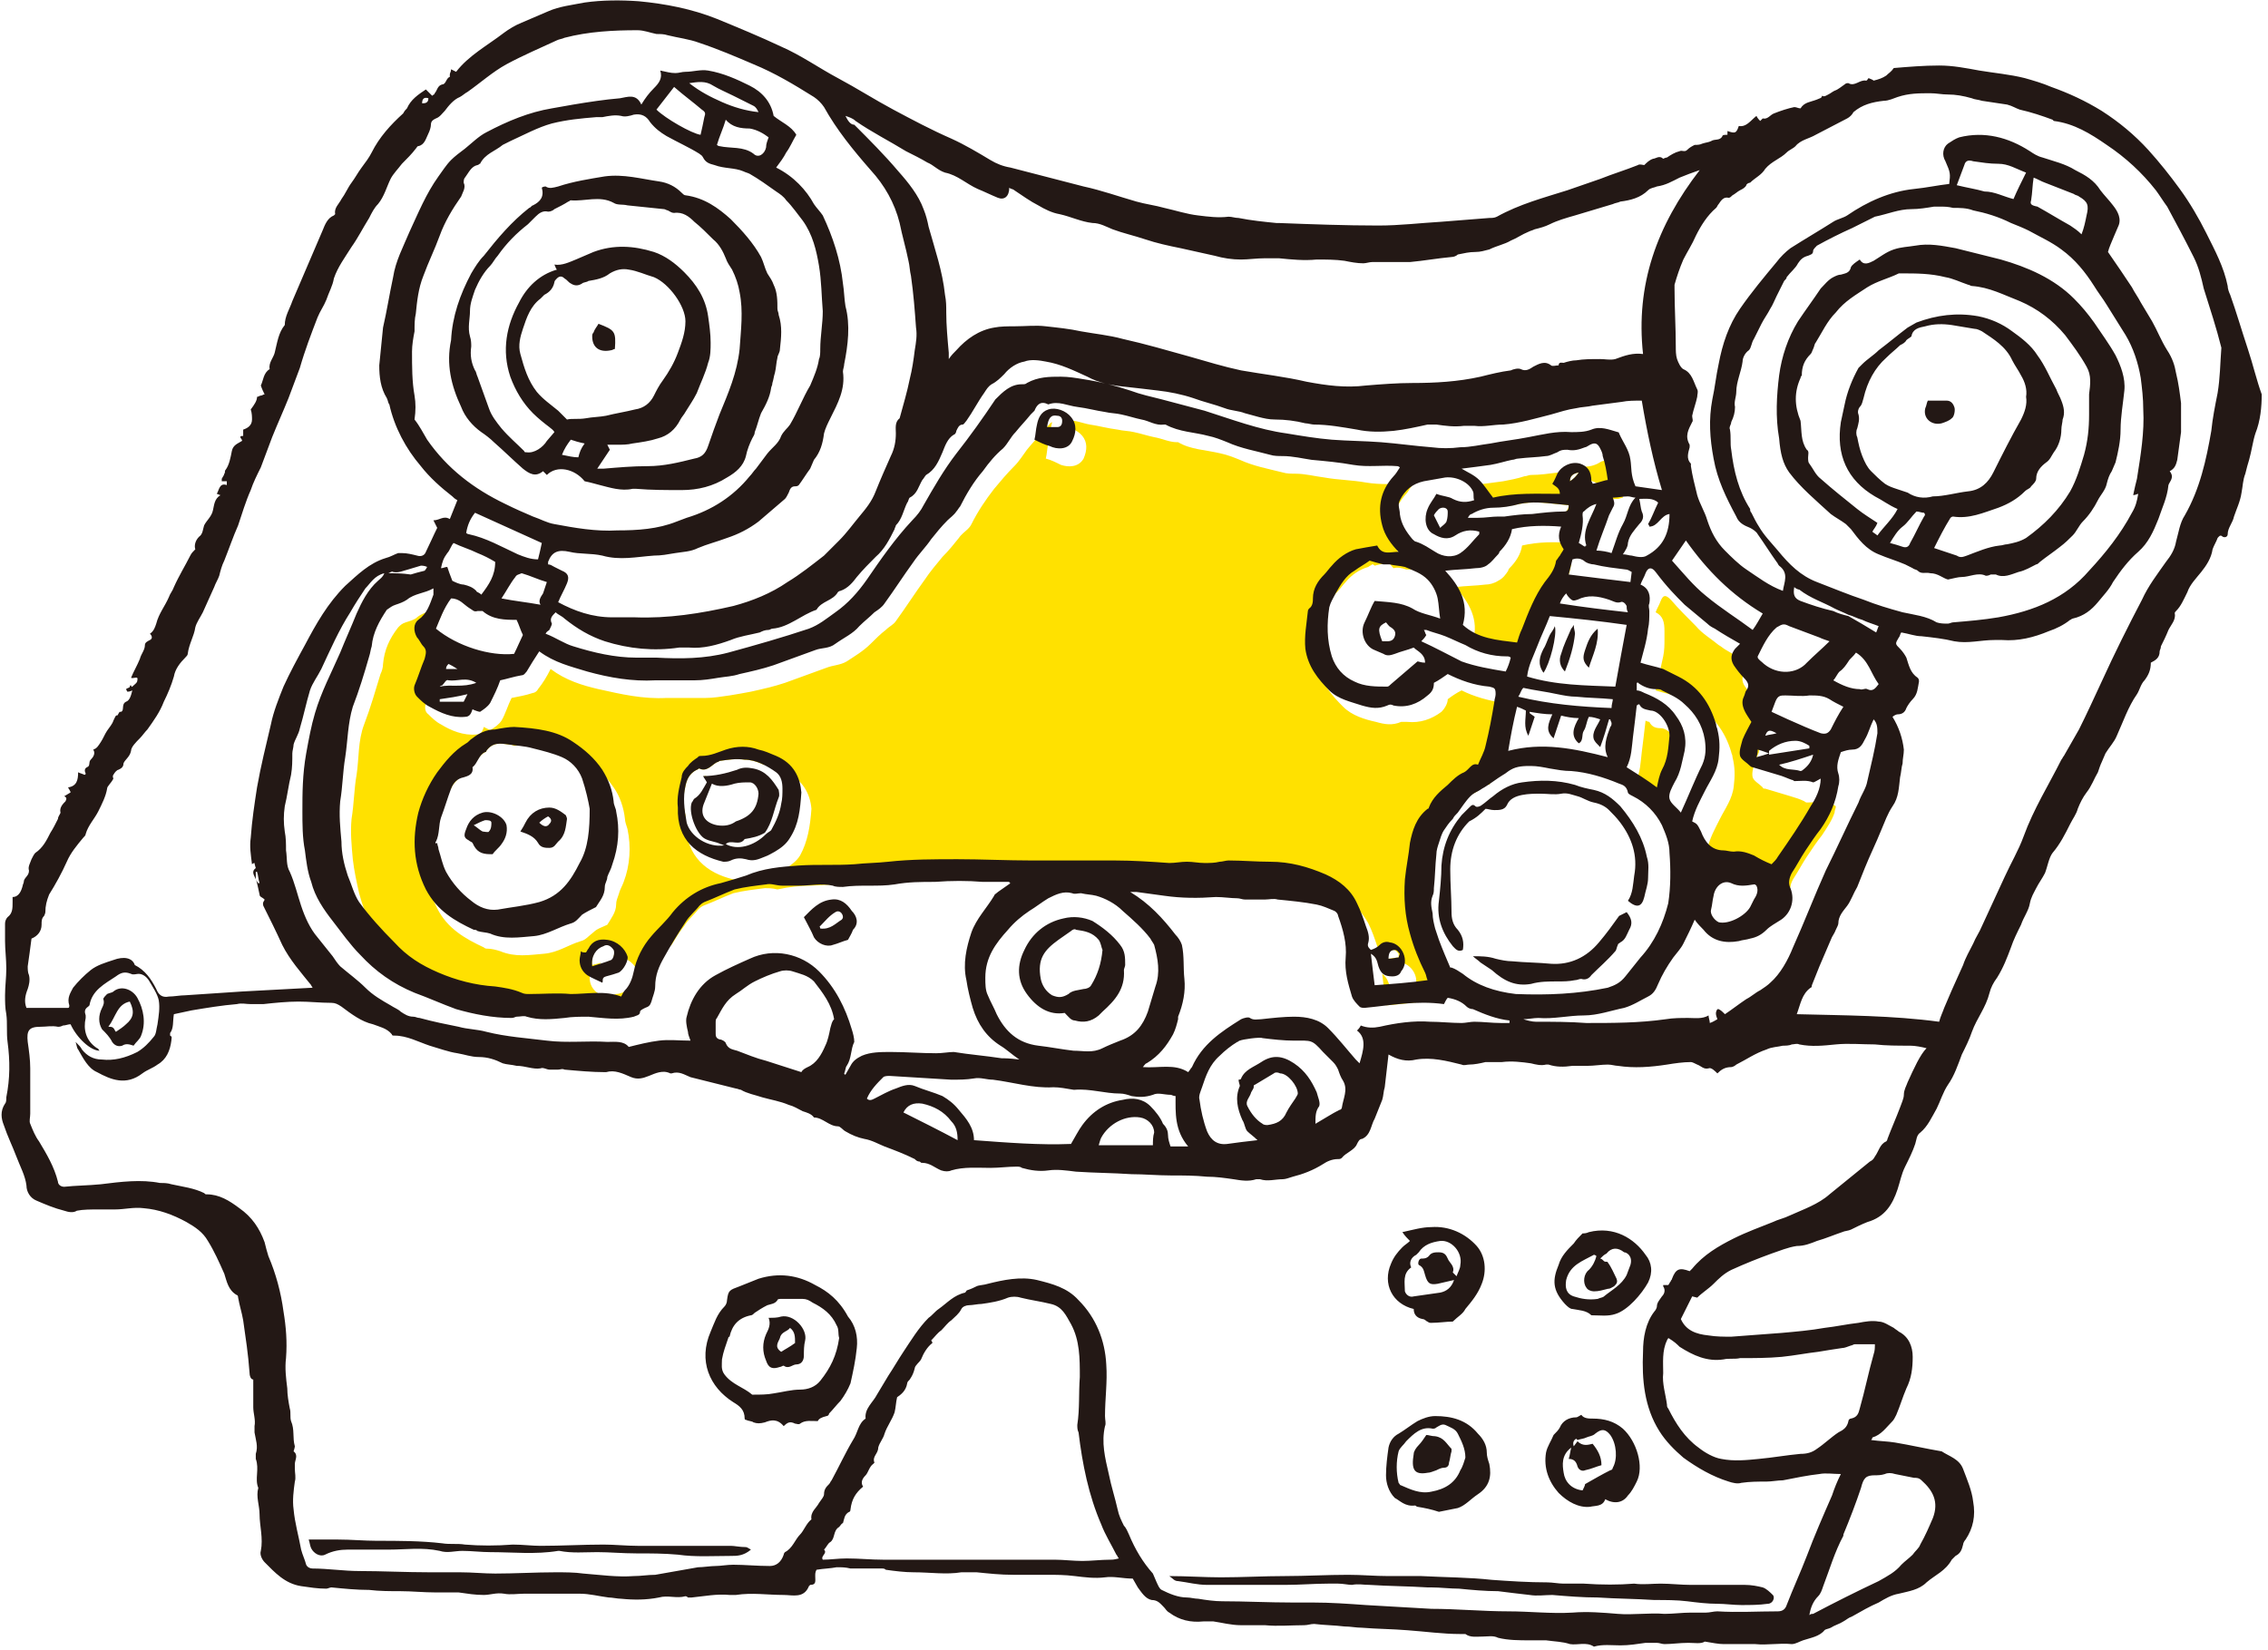 <?xml version="1.0" encoding="utf-8"?>
<!-- Generator: Adobe Illustrator 26.5.3, SVG Export Plug-In . SVG Version: 6.00 Build 0)  -->
<svg version="1.1" id="レイヤー_1" xmlns="http://www.w3.org/2000/svg" xmlns:xlink="http://www.w3.org/1999/xlink" x="0px"
	 y="0px" viewBox="0 0 180 131" style="enable-background:new 0 0 180 131;" xml:space="preserve">
<path fill="#FFE100" d="M55.9,61.7c0,0,0.1-0.1,0.2-0.1c-0.1,0-0.2,0-0.2,0L55.9,61.7z M144.9,63.8c-0.5-0.2-1-0.1-1.5-0.1
	c-0.1,0-0.2-0.1-0.2-0.1c-0.4-0.2-0.8-0.3-1.1-0.4c-0.7-0.2-1.3-0.4-2-0.6c-0.1,0-0.2,0-0.2-0.1c-0.3-0.3-0.7-0.5-0.8-0.8
	c-0.1-0.4,0.1-0.9,0.2-1.3c0.1-0.2,0.2-0.5,0.3-0.7c0,0,0-0.1,0-0.1c0,0,0,0,0,0c0.1-0.2,0.2-0.4,0.3-0.6c-0.2-0.3-0.3-0.6-0.5-0.8
	c-0.2-0.4-0.3-0.8-0.1-1.2c0.1-0.2,0.1-0.3,0.2-0.5c0.3-0.4,0.1-0.7-0.2-1c-0.3-0.3-0.5-0.6-0.8-1c-0.3-0.4-0.3-0.9,0.1-1.3
	c0.1-0.2,0.3-0.3,0.4-0.4c-0.7-0.4-1.3-0.8-2-1.2c-0.2-0.1-0.4-0.3-0.6-0.4c-0.6-0.5-1.3-0.9-1.8-1.5c-0.7-0.7-1.4-1.4-2-2.1
	c-0.4-0.4-0.6-0.4-0.8,0.1c-0.1,0.3-0.3,0.6-0.4,0.9c0.6,0.3,0.7,0.8,0.7,1.5c0,0.2,0,0.4,0,0.6c0,0.5,0,0.9-0.1,1.4
	c-0.2,0.9-0.4,1.8-0.6,2.7c0.6,0.2,1.2,0.3,1.8,0.5c0.4,0.2,0.9,0.3,1.2,0.6c1.5,0.8,2.5,2.1,3,3.8c0,0.1,0.1,0.2,0.1,0.4
	c0.2,0.8,0.2,1.5,0.1,2.3c-0.1,1-0.7,1.8-1.1,2.6c-0.4,0.8-0.8,1.5-1,2.4c0.4,0.2,0.4,0.2,0.7,0.8c0.4,0.8,0.8,1.5,1.8,1.5
	c0.3,0,0.6,0.1,0.8,0.1c0.6,0,1.1,0.1,1.6,0.3c0.4,0.2,0.9,0.4,1.4,0.7c0.1-0.2,0.2-0.3,0.3-0.4c0-0.2,0.1-0.4,0.2-0.6
	c0.4-0.6,0.7-1.2,1.1-1.8c0.4-0.6,0.8-1.2,1.2-1.7c0.4-0.6,0.8-1.2,1-1.8c0-0.2,0.1-0.3,0.1-0.5C145.2,63.6,145,63.8,144.9,63.8
	L144.9,63.8z M128,36.9c-0.2-0.4-0.3-0.5-0.8-0.3c-0.1,0-0.2,0.1-0.4,0.2c-0.4,0.2-0.9,0.3-1.4,0.2c-0.3-0.1-0.5,0-0.8,0.2
	c-0.3,0.2-0.6,0.3-0.9,0.3c-0.8,0.1-1.5,0.2-2.2,0.2c-0.2,0-0.3,0.1-0.5,0.1c-0.6,0.2-1.2,0.3-1.7,0.4c-0.7,0.1-1.5,0.2-2.3,0.3
	c0.5,0.3,1.1,0.6,1.4,0.9c0.2,0.2,0.4,0.5,0.7,0.8c0.5,0,1-0.1,1.5-0.2c1-0.2,1.9-0.1,2.9,0l1,0.1c0,0.2-0.1,0.4-0.2,0.5h0.5
	c0-0.5-0.4-0.6-0.6-0.8c0.1-0.3,0.2-0.5,0.4-0.8c0.3-0.6,1.1-1,1.8-0.8c0.6,0.2,0.9,0.6,0.9,1.4c0,0.1,0,0.1,0.1,0.2
	c0.2-0.1,0.5-0.1,0.7-0.2c0,0,0,0,0,0c0.1,0,0.2,0,0.3,0c0.1,0,0.3-0.1,0.4-0.1c-0.1-0.7-0.3-1.3-0.4-1.9
	C128.2,37.3,128.1,37.1,128,36.9 M124.6,38.2c0-0.4,0.2-0.6,0.7-0.7C125.1,37.8,124.9,38,124.6,38.2 M124.7,43.1
	c-1.3-0.1-2.6-0.1-3.9,0.2c-0.1,0.7-0.5,1.3-1,1.8c-0.1,0.1-0.1,0.2-0.1,0.2c-0.2,0.3-0.4,0.6-0.8,0.8c-0.3,0.2-0.7,0.3-1,0.3
	c-0.8,0.1-1.6,0.1-2.4,0.2c1.1,1.2,1.9,2.6,1.4,4.3c0.7,0.6,1.4,0.9,2.3,1.1c0.1,0,0.3,0,0.4,0c0.1,0,0.2,0,0.3,0.1c0,0,0,0,0,0.1
	c0.4,0.1,0.9,0.1,1.3,0.2c0.1-0.3,0.3-0.7,0.4-1.1c0.5-1.3,1-2.6,1.8-3.7c0.4-0.5,0.8-1,0.9-1.7c0-0.1,0.1-0.2,0.2-0.3
	c0.1-0.3,0.2-0.7,0.2-1C124.5,44.1,124.5,43.6,124.7,43.1L124.7,43.1z M119.3,55.8c-1.2-0.2-2.3-0.5-3.3-1c-0.4,0.2-0.7,0.4-1.1,0.7
	c0,0.3-0.2,0.7-0.5,1c-0.8,0.6-1.7,0.9-2.7,0.8c-0.2,0-0.4,0-0.5,0c-0.7,0.3-1.3,0.2-2,0c-0.9-0.2-1.9-0.5-2.6-1.2
	c-0.9-0.9-1.8-1.9-1.9-3.3c-0.1-1,0.1-2,0.2-3c0-0.1,0-0.2,0.1-0.2c0.3-0.2,0.3-0.5,0.3-0.8c0-0.8,0.4-1.4,0.9-1.9
	c0.2-0.2,0.4-0.5,0.6-0.7c0.5-0.6,1.1-1,1.8-1.2c0.1-0.1,0.2-0.1,0.3-0.2c0.1,0,0.1,0,0.2,0.1c0.4-0.1,0.8-0.2,1.2-0.2
	c0.1,0.2,0.2,0.3,0.3,0.4c0.3-0.1,0.7,0,1,0.1c0,0,0.1,0,0.1,0l0.3,0c-0.7-0.7-1.1-1.3-1.3-2.1c-0.4-1.5-0.1-2.8,0.9-3.9
	c0.2-0.2,0.3-0.5,0.5-0.7c-0.1,0-0.2-0.1-0.2-0.1c-1.2,0-2.3,0.1-3.5-0.1c-1.1-0.2-2.2-0.2-3.3-0.4c-0.8-0.1-1.5-0.3-2.3-0.3
	c-0.3,0-0.7,0-1-0.1c-1.2-0.3-2.3-0.5-3.4-1c-0.5-0.2-1-0.4-1.5-0.5c-1.2-0.3-2.4-0.3-3.4-0.9c0,0-0.1,0-0.1,0
	c-0.6,0-1.2-0.3-1.8-0.4c-0.5-0.1-1.1-0.3-1.6-0.4c-0.4-0.1-0.9-0.1-1.3-0.2c-0.8-0.1-1.5-0.3-2.2-0.4c-0.6-0.1-1.2-0.4-1.9-0.3
	c0,0,0,0.1,0,0.2c0,0.3-0.1,0.5-0.4,0.5c-0.2,0-0.5,0-0.8,0c0-0.3,0.1-0.5,0.1-0.6c-0.2,0.1-0.3,0.3-0.5,0.5
	c-0.1,0.1-0.2,0.2-0.3,0.3c-0.4,0.5-0.8,0.9-1.2,1.4c-0.3,0.4-0.6,0.9-1,1.3c-0.6,0.6-1.1,1.2-1.6,1.8c-0.7,0.9-1.3,1.8-1.8,2.8
	c-0.1,0.2-0.2,0.3-0.3,0.4c-0.2,0.2-0.5,0.4-0.7,0.7c-0.4,0.5-0.8,1-1.3,1.5c-0.5,0.6-1,1.2-1.4,1.8c-0.8,1.1-1.5,2.2-2.3,3.3
	c-0.2,0.3-0.5,0.4-0.8,0.7c-0.4,0.3-0.8,0.7-1.2,1.1c-0.6,0.6-1.3,1-1.9,1.4c-0.5,0.3-1.1,0.3-1.6,0.5c-1.1,0.4-2.2,0.8-3.3,1.2
	c-0.9,0.3-1.8,0.5-2.7,0.7c-0.5,0.1-1.1,0.2-1.7,0.3c-0.7,0.1-1.3,0.2-1.9,0.2c-1,0-2.1,0-3.1,0c-1.9,0.1-3.6-0.3-5.4-0.7
	c-1.3-0.3-2.6-0.7-3.8-1.6c-0.3,0.6-0.6,1.1-1,1.6c-0.1,0.2-0.3,0.3-0.4,0.3c-0.6,0.2-1.2,0.3-1.7,0.4c-0.3,0.6-0.5,1.3-0.8,1.8
	c-0.2,0.3-0.5,0.5-0.8,0.7c-0.1,0.1-0.4-0.1-0.6-0.2c-0.1,0.3-0.2,0.6-0.6,0.6c-1,0.1-2-0.3-2.8-0.8c-0.4-0.2-0.7-0.5-1-0.8
	c-0.3-0.2-0.3-0.6-0.2-0.9c0.2-0.7,0.5-1.4,0.8-2.1c0.2-0.3,0.2-0.6-0.1-1c-0.2-0.2-0.3-0.5-0.5-0.7c-0.3-0.5-0.3-1.1,0.1-1.4
	c0.2-0.2,0.4-0.4,0.5-0.6c0,0,0,0-0.1,0c0.2-0.5,0.5-1.1,0.7-1.6c0-0.1,0-0.2,0-0.3c-0.7,0.4-1.5,0.4-2.1,0.9
	c-0.2,0.2-0.6,0.3-0.9,0.4c-0.3,0.1-0.4,0.2-0.6,0.4c-0.7,0.9-1.1,1.8-1.2,2.9c0,0.3-0.1,0.6-0.2,0.8c-0.4,1.3-0.8,2.7-1.3,4
	c-0.5,1.3-0.4,2.7-0.6,4c-0.2,1.1-0.2,2.3-0.4,3.5c-0.1,1.1,0,2.1,0.1,3.2c0.1,0.9,0.3,1.8,0.5,2.7c0.2,0.7,0.4,1.5,0.9,2.1
	c0.9,1.1,1.8,2.2,2.8,3.2c1,1.1,2.2,1.8,3.5,2.4c1.5,0.6,3,1,4.5,1.1c0.7,0.1,1.4,0.2,2.1,0.5c0.2,0.1,0.4,0.1,0.6,0.1
	c1.1,0,2.2-0.1,3.3,0c1.3,0.1,2.7-0.2,4,0.2c0.1-0.2,0.1-0.4,0.3-0.5c0.4-0.4,0.6-1,0.7-1.5c0.3-1.1,0.7-2,1.4-2.8
	c0.2-0.3,0.4-0.5,0.7-0.7c0.3-0.5,0.6-1,1-1.5c0.3-0.5,0.8-0.9,1.1-1.3c0.1-0.1,0.2-0.2,0.4-0.3c0.8-0.3,1.6-0.7,2.4-1
	c0.8-0.2,1.7-0.3,2.5-0.4c0.3,0,0.6,0,1,0.1c0.9-0.2,1.8-0.3,2.6-0.3c1.5-0.1,2.9-0.1,4.4-0.1c0.9,0,1.8-0.1,2.7-0.2
	c1.8-0.3,3.7-0.3,5.5-0.2c2,0,4,0.1,5.9,0.1c1.7,0,3.5,0,5.2,0c0.5,0,0.9,0,1.4,0c1.4,0,2.9,0.2,4.3,0.2c0.4,0,0.9-0.1,1.4-0.1
	c0.5,0,0.9,0.1,1.4,0.1c0.4,0,0.8-0.1,1.2-0.1c0.2,0,0.5-0.1,0.7-0.1c1.1,0,2.2,0.1,3.3,0.1c1.5,0,3,0.4,4.4,1
	c1.1,0.5,1.9,1.2,2.5,2.3c0.3,0.6,0.5,1.2,0.7,1.8c0.2,0.4,0.3,0.8,0.2,1.3c-0.1,0.3,0.1,0.4,0.2,0.6c0.2-0.2,0.5-0.3,0.7-0.4
	c0.2-0.2,0.5-0.3,0.8-0.2c1,0.2,1.6,1.5,0.9,2.3c-0.2,0.2-0.4,0.4-0.7,0.4c-0.6,0-0.9-0.2-1.1-0.8c-0.1-0.3-0.2-0.7-0.6-1
	c0.1,0.9,0.2,1.7,0.3,2.5c1.4-0.1,2.7-0.3,4.2-0.4c-0.1-0.2-0.2-0.4-0.2-0.6c-0.5-1-0.9-2-1.2-3.1c-0.4-1.4-0.5-2.9-0.4-4.3
	c0.1-1,0.2-1.9,0.4-2.9c0.2-1.1,0.4-2.1,1.4-2.7c0,0,0.1-0.1,0.1-0.1c0.3-0.8,0.9-1.3,1.5-1.8c0.4-0.4,0.8-0.8,1.3-1
	c0.4-0.2,0.6-0.8,1.1-0.6c0.2-0.5,0.5-1,0.6-1.5c0.3-1.2,0.5-2.3,0.7-3.5c0-0.2,0.1-0.4,0.1-0.6C119.8,55.9,119.7,55.8,119.3,55.8
	L119.3,55.8z M46.1,74.7c-1,0.3-1.8,0.9-2.9,1c-1.2,0.1-2.3,0.3-3.5-0.2c-0.3-0.1-0.7-0.2-1-0.2c-0.1,0-0.2,0-0.3-0.1
	c-1.5-0.7-2.9-1.5-3.7-3.1c-1-2-1.2-4-0.6-6.1c0.3-1.1,0.8-2.2,1.5-3.2c0-0.1,0.1-0.2,0.2-0.2c0.1-0.3,0.3-0.5,0.5-0.7
	c0.4-0.5,0.9-1,1.4-1.3c0.2-0.3,0.4-0.7,0.8-0.9c0,0,0.1,0,0.1-0.1c0.5-0.7,1.1-0.6,1.8-0.5c0.1,0,0.2,0,0.4,0.1
	c0.3,0,0.7-0.1,0.9-0.1c1.7,0.1,3.3,0.3,4.7,1.2c0.9,0.6,1.7,1.3,2.3,2.2c0.5,0.7,0.8,1.6,0.9,2.5c0,0.2,0.1,0.5,0.2,0.8
	c0.3,1.4,0.2,2.9-0.3,4.2c-0.1,0.3-0.3,0.6-0.4,1c-0.1,0.3-0.2,0.5-0.2,0.8c0,0.6-0.4,1.1-0.7,1.6c0,0,0,0,0,0
	c-0.4,0.2-0.8,0.3-1.1,0.6C46.7,74.3,46.5,74.6,46.1,74.7L46.1,74.7z M49.9,78.6c-0.3,0.1-0.7,0.3-1,0.3c-0.4,0.1-0.1,0.3-0.3,0.5
	c-0.4-0.2-0.8-0.3-1.2-0.6c-0.4-0.3-0.6-0.7-0.6-1.2c0-0.2,0-0.4,0.1-0.7c0.1,0,0.2,0,0.4,0.1c0.1-0.1,0.1-0.2,0.2-0.3
	c0.1-0.1,0.1-0.2,0.2-0.3c-0.2,0.1-0.4,0.1-0.7,0.2c-0.1-0.8,0.3-1.4,0.9-1.6c0.3-0.1,0.7,0,0.8,0.3c0.1,0.2,0.1,0.4,0,0.6
	c0.1,0,0.2,0,0.3,0c0.8,0.1,1.5,0.7,1.6,1.3C50.7,77.7,50.3,78.5,49.9,78.6L49.9,78.6z M63.5,67.9c-0.3,0.5-0.8,0.8-1.2,1.1
	c-0.2,0.2-0.5,0.3-0.8,0.4c-0.5,0.2-0.9,0.4-1.5,0.2c-0.4-0.1-0.8-0.1-1.2,0.1c-0.2,0.1-0.4,0.1-0.6,0.1c-2.1-0.5-3.7-1.8-3.8-4.4
	c0-0.2,0-0.5,0-0.7c-0.2-0.8-0.2-1.6,0-2.3c0.1-0.5,0.3-1,0.9-1.3c0.1,0,0.1-0.1,0.2-0.1c0.6,0.3,1-0.3,1.4-0.5
	c0.1,0,0.2-0.1,0.2-0.1c0.7-0.1,1.3-0.2,2-0.1c0.5,0,1.1,0.2,1.5,0.4c0.1,0,0.2,0,0.4,0.1c0.5,0.2,1,0.3,1.4,0.5
	c1.3,0.6,1.9,1.7,2,2.9C64.3,65.6,64.1,66.8,63.5,67.9L63.5,67.9z M86,36.4c-0.4,0.7-1.2,0.7-1.8,0.5c-0.4-0.2-0.8-0.4-1.2-0.5
	c0.1-0.4,0.1-0.8,0.2-1.2c0.1-0.5,0.3-1,0.9-1.2c0.6-0.2,1.4,0.1,1.8,0.6C86.3,35.1,86.3,35.7,86,36.4L86,36.4z M111,76
	c-0.3,0-0.6,0.1-0.9,0.1c0-0.4,0.1-0.7,0.5-0.7c0.2,0,0.3,0.2,0.4,0.3L111,76z M131.8,57.8c-0.4,0-0.7-0.1-0.9-0.5
	c0,0-0.1,0-0.3-0.1c-0.1,0.9-0.2,1.7-0.3,2.5c-0.1,0.8-0.1,1.6-0.5,2.4c0.8,0.5,1.6,1.1,2.4,1.6c0.1-0.5,0.2-1,0.4-1.4
	c0.4-0.8,0.5-1.8,0.6-2.7C133.3,58.9,132.5,57.8,131.8,57.8L131.8,57.8z"/>
<path fill="#231815" d="M124.7,49.9c-0.3,0.7-0.6,1.3-0.8,2c-0.2,0.5-0.1,1,0.3,1.4c0.4-1,0.7-2,0.8-3c0-0.2-0.1-0.4-0.1-0.7
	C124.8,49.8,124.7,49.9,124.7,49.9L124.7,49.9z M113.3,116.9c0.2,0,0.4-0.1,0.7-0.2c0.2-0.1,0.4-0.2,0.6-0.2c0.3,0,0.4-0.2,0.4-0.4
	c0.1-0.3,0.1-0.6,0.2-0.9c0-0.1,0-0.2,0-0.2c-0.4-0.4-0.6-0.9-1.3-1c-0.3,0-0.5-0.1-0.7-0.1c-0.2,0.3-0.4,0.6-0.6,0.8
	c-0.2,0.2-0.4,0.5-0.4,0.7C112,116.6,112.2,117.1,113.3,116.9L113.3,116.9z M154.1,33.6c0.3-0.1,0.6-0.2,0.8-0.4
	c0.2-0.1,0.3-0.7,0.2-0.9c-0.1-0.3-0.3-0.5-0.6-0.5H153c-0.1,0.2-0.1,0.4-0.2,0.6C152.6,33.2,153.3,33.8,154.1,33.6 M126.2,119.6
	c0.4-0.1,1,0,1.2-0.6c0.7,0.4,1.4,0.3,1.8-0.3c0.3-0.3,0.5-0.7,0.7-1.1c0.6-1.2,0-3.2-1.1-4.2c-0.7-0.6-1.5-0.8-2.4-0.8
	c-0.3,0-0.7,0-0.9-0.3c-0.2,0.1-0.3,0.2-0.4,0.2c-0.6,0-1.1,0.3-1.3,0.8c-0.1,0.2-0.3,0.4-0.5,0.6c-0.2,0.5-0.5,0.9-0.6,1.4
	c-0.2,1.2,0.2,2.3,1,3.2C124.4,119.2,125.3,119.7,126.2,119.6L126.2,119.6z M124.7,114.9c-0.1,0.4-0.1,0.6-0.2,0.9
	c0.4,0,0.6,0.2,0.7,0.6c0.1,0.3,0.4,0.4,0.6,0.3c0.5-0.1,0.9-0.3,1.3-0.4c0-0.7-0.3-1.2-0.7-1.7c-0.4,0.1-0.8,0.2-1.2-0.2l0,0
	l-0.3,0.4c-0.1-0.3,0-0.5,0.2-0.6l0.1,0.1c0.3-0.1,0.5-0.1,0.7-0.2c0.2-0.1,0.5-0.1,0.7-0.3c0.5-0.4,0.8-0.4,1.2,0.1
	c0.5,0.7,0.6,1.9,0.2,2.6c0,0.1-0.1,0.2-0.2,0.2c-0.6,0.3-1.3,0.7-2,1.1c0,0.1-0.1,0.3-0.2,0.5c-0.9-0.1-1.4-0.7-1.5-1.4
	C124,116.3,123.9,115.5,124.7,114.9L124.7,114.9z M112.2,103.9c0,0.4,0.2,0.7,0.7,0.8c0.2,0,0.3,0.2,0.4,0.2
	c0.1,0.1,0.2,0.1,0.3,0.1c0.6,0,1.2-0.1,1.7-0.1c0.4-0.4,0.8-0.6,1-1c0.5-0.6,1-1.2,1.3-2c0.4-1,0.3-2.2-0.4-3
	c-0.9-1-2.2-1.6-3.6-1.5c-0.7,0-1.4,0.2-2.3,0.4c0.2,0.3,0.4,0.5,0.6,0.7c-0.2,0.2-0.4,0.3-0.6,0.5c-0.4,0.4-0.7,0.8-0.9,1.3
	C109.7,101.9,110.5,103.5,112.2,103.9L112.2,103.9z M112,100.6c-0.2-0.4,0-0.8,0.4-1c0.1-0.1,0.2-0.2,0.2-0.2c0.4-0.6,1-0.8,1.7-0.9
	c0.9-0.1,1.8,0.9,1.6,1.9c0,0.3-0.2,0.6-0.3,0.9c-0.2-0.2-0.3-0.3-0.3-0.3c0.2-0.5-0.3-0.8-0.4-1.1c-0.1-0.2-0.2-0.5-0.7-0.5
	c-0.3,0-0.6,0-0.8,0.3c-0.2,0.2-0.4,0.2-0.6,0.2s-0.3,0.4-0.2,0.5c0.4,0.2,0.4,0.5,0.5,0.8c0.2,0.7,0.4,0.8,1,0.7
	c0.4-0.1,0.9-0.2,1.3-0.3c-0.2,0.6-0.6,0.9-1.1,1c-0.7,0.1-1.4,0.2-2.1,0.3c-0.3,0.1-0.6-0.1-0.7-0.4
	C111.5,101.8,111.3,101.1,112,100.6L112,100.6z M178.4,27.7c-0.5-1.5-0.9-2.9-1.4-4.3c-0.1-0.2-0.2-0.5-0.2-0.7
	c-0.3-1.5-1-2.8-1.7-4.2c-0.6-1.2-1.3-2.4-2.1-3.5c-0.8-1.1-1.6-2.1-2.5-3.1c-1.1-1.2-2.3-2.2-3.7-3.1c-1.3-0.8-2.6-1.4-4-1.9
	c-0.7-0.3-1.4-0.5-2.1-0.7c-1.2-0.3-2.4-0.4-3.6-0.6c-1.1-0.2-2.1-0.4-3.2-0.4c-1.2,0-2.4,0.1-3.6,0.2c-0.2,0.3-0.4,0.4-0.6,0.6
	c-0.3,0.2-0.6,0.3-1,0.4c-0.1-0.1-0.2-0.1-0.4-0.2c-0.1,0.1-0.1,0.2-0.2,0.2c-0.5-0.1-0.9,0.5-1.4,0.2c-0.1,0-0.2,0-0.3,0.1
	c-0.3,0.2-0.5,0.4-0.8,0.5c-0.2,0.1-0.3,0.2-0.5,0.3c-0.2,0.1-0.3,0.2-0.5,0.1c0,0.2-0.2,0.2-0.4,0.3c-0.5,0.2-1,0.2-1.3,0.7
	c-0.2,0-0.3-0.1-0.5-0.1c-0.5,0.1-1.1,0.3-1.6,0.5c-0.3,0.1-0.5,0.5-0.9,0.4c0,0-0.1,0.1-0.2,0.2c-0.1-0.1-0.2-0.2-0.3-0.4
	c-0.5,0.4-0.8,0.9-1.4,0.8c-0.2,0.6-0.3,0.6-0.9,0.4c0,0.1,0,0.2,0,0.3c-0.2,0-0.4,0-0.4,0.1c-0.2,0.4-0.6,0.2-0.9,0.4
	c-0.2,0.1-0.4,0.1-0.7,0.2c-0.2,0.1-0.4,0.1-0.6,0.1c-0.2,0.1-0.4,0.2-0.6,0.4s-0.4,0-0.6,0.1c-0.4,0.1-0.7,0.3-1,0.5
	c-0.1,0-0.3,0.1-0.3,0.1c-0.3-0.3-0.6,0-0.8,0c-0.3,0.1-0.5,0.3-0.7,0.5c-0.1,0-0.4-0.1-0.5,0c-1,0.4-2,0.7-3,1.1
	c-0.9,0.3-1.7,0.6-2.6,0.9c-1.9,0.6-3.8,1.1-5.6,2.1c-0.2,0.1-0.4,0.1-0.6,0.1c-1.3,0.1-2.5,0.2-3.8,0.3c-1.7,0.1-3.3,0.3-5,0.3
	c-2.6,0-5.3-0.1-7.9-0.2c-0.1,0-0.1,0-0.2,0c-1-0.1-2-0.2-3-0.4c-0.3,0-0.5-0.1-0.8-0.1c-0.8,0.1-1.6,0-2.4-0.1
	c-0.9-0.1-1.8-0.4-2.7-0.6c-0.7-0.2-1.5-0.3-2.2-0.5c-1.4-0.4-2.8-0.9-4.2-1.2c-1.9-0.5-3.9-1-5.8-1.5c-0.6-0.1-1.1-0.3-1.6-0.6
	c-1-0.6-2-1.2-3.1-1.7c-1.6-0.7-3.1-1.5-4.6-2.3S68,7,66.5,6.2s-2.9-1.8-4.5-2.5c-1.7-0.8-3.4-1.5-5.1-2.2c-2-0.8-4.1-1.2-6.2-1.4
	c-1.4-0.1-2.9-0.1-4.3,0.1c-1,0.2-2,0.3-2.9,0.7c-0.7,0.3-1.4,0.6-2.1,0.9c-0.5,0.2-1,0.5-1.4,0.8c-1.3,1-2.8,1.8-3.8,3.1
	C36,5.6,36,5.6,35.8,5.5c0,0.2-0.1,0.3-0.1,0.4c0,0.1,0,0.2,0,0.2c-0.3,0.1-0.3,0.6-0.6,0.6c-0.4,0.1-0.4,0.5-0.6,0.7
	c0,0.1-0.1,0.1-0.2,0.2c-0.2-0.2-0.3-0.3-0.5-0.5c-0.6,0.4-1.2,0.8-1.5,1.5c-0.1,0.1-0.2,0.2-0.3,0.4c-1,0.9-1.9,1.9-2.5,3.1
	c-0.2,0.4-0.5,0.8-0.8,1.2s-0.5,0.8-0.8,1.2c-0.3,0.4-0.5,0.9-0.8,1.3c-0.2,0.4-0.6,0.7-0.5,1.2c0,0-0.1,0.1-0.1,0.1
	c-0.5,0.2-0.7,0.7-0.9,1.2c-0.8,1.9-1.6,3.7-2.4,5.6c-0.2,0.6-0.6,1.2-0.6,1.9c-0.5,0.6-0.6,1.4-0.8,2.2c-0.1,0.4-0.5,0.8-0.4,1.3
	c-0.5,0.3-0.5,0.9-0.7,1.3c0.1,0.3,0.2,0.5,0.3,0.7c-0.1,0-0.2,0.1-0.3,0.1c-0.1,0-0.2,0.1-0.3,0.1c0,0.3-0.2,0.6-0.5,1
	c0.1,0.3,0.1,0.6,0.1,0.8c0,0.5-0.4,0.7-0.7,0.8c0,0.2,0,0.5,0,0.5c-0.5,0,0,0.3-0.1,0.4c-0.3,0.2-0.7,0.3-0.8,0.8
	c-0.1,0.5-0.2,1.1-0.5,1.5c-0.1,0.1,0,0.2-0.1,0.3c0,0.1-0.1,0.2-0.2,0.4c0,0,0,0.1,0,0.2c0.1,0,0.2,0,0.4,0c0,0.1,0,0.1,0,0.2
	c0,0,0,0.1,0,0.1c-0.6-0.2-0.6,0.4-0.8,0.7c0.1,0,0.2,0.1,0.3,0.1c-0.5,0.3-0.5,0.8-0.6,1.2c-0.1,0.5-0.5,0.8-0.7,1.2
	c-0.1,0.3-0.1,0.7-0.4,0.9c-0.3,0.3-0.4,0.7-0.3,1c-0.2,0.2-0.3,0.3-0.4,0.5c-0.4,0.8-0.9,1.6-1.3,2.5c-0.1,0.3-0.3,0.5-0.4,0.8
	c-0.3,0.7-0.8,1.3-1,2.1c-0.1,0.3-0.2,0.6-0.5,0.8c0.2,0.2,0.2,0.4,0,0.5c-0.2,0.1-0.4,0.2-0.4,0.4c0,0.4-0.3,0.7-0.4,1.1
	c-0.2,0.5-0.5,1-0.7,1.5c0.2,0.1,0.6-0.2,0.5,0.2c0,0.2-0.2,0.3-0.4,0.5c-0.1,0.1-0.1-0.3-0.2,0c0,0.1-0.2,0.1-0.3,0.2l0.1,0.2
	c0.1,0,0.2,0,0.4-0.1c-0.1,0.4-0.2,0.8-0.5,0.9c-0.4,0.2-0.1,0.7-0.4,0.8c0,0,0,0-0.1,0c-0.1,0.1-0.1,0.2-0.2,0.3
	C9.2,56.7,9.1,57,9,57.2c-0.1,0.3-0.3,0.5-0.5,0.8c-0.2,0.3-0.3,0.6-0.5,0.9c-0.2,0.3-0.3,0.5-0.6,0.6c0.2,0.3,0,0.6-0.2,0.8
	c-0.2,0.2,0,0.5-0.3,0.6c-0.2,0.1-0.2,0.3-0.1,0.5c0,0,0,0.1-0.1,0.1c-0.2-0.1-0.3-0.1-0.5-0.2c0,0.6-0.1,1.1-0.8,1.2
	c0.1,0.2,0.2,0.3,0.2,0.4l-0.5,0.3c0.2,0.1,0.2,0.2,0.1,0.4c-0.2,0.2-0.5,0.5-0.4,0.9c0,0.1-0.2,0.3-0.2,0.5
	c-0.2,0.4-0.4,0.8-0.6,1.1c-0.3,0.6-0.6,1.2-1.2,1.6c-0.1,0.1-0.2,0.3-0.3,0.5c-0.1,0.3-0.3,0.6-0.2,0.9c0,0.4-0.3,0.5-0.4,0.8
	c0,0.2-0.1,0.3-0.1,0.4c-0.1,0.4-0.3,0.9-0.8,0.9v0.4c0,0.5,0,0.9-0.4,1.2c-0.1,0.1-0.2,0.3-0.2,0.5c0,0.4,0,0.9,0,1.4
	c0,0.7,0.1,1.4,0.1,2.2c0,0.7-0.1,1.4-0.1,2.1c0,0.5,0,1,0.1,1.5c0.1,0.7,0,1.5,0.1,2.2c0.2,1.5,0.2,2.9-0.1,4.4
	c0,0.2,0,0.4-0.1,0.5c-0.4,0.6-0.3,1.2-0.1,1.7C0.6,90.2,1,91,1.3,91.8c0.3,0.8,0.7,1.5,0.8,2.3c0,0.5,0.3,1,0.8,1.2
	c0.7,0.3,1.4,0.6,2.2,0.8c0.3,0.1,0.7,0.2,1,0C6.6,96,7.2,96,7.8,96c0.4,0,0.9,0,1.3,0c0.8,0,1.5-0.2,2.3-0.1
	c1.2,0.1,2.3,0.5,3.4,1.1c0.7,0.4,1.3,0.8,1.7,1.5c0.5,0.8,0.9,1.7,1.3,2.6c0.2,0.6,0.3,1.3,1,1.7c0.1,0,0.1,0.2,0.1,0.2
	c0.1,0.6,0.3,1.2,0.4,1.8c0.2,1.4,0.4,2.7,0.5,4.1c0,0.3,0.1,0.6,0.3,0.6c0,0.4,0,0.7,0,0.9c0,0.4,0,0.9,0,1.3c0,0.5,0.2,1,0.1,1.5
	c0,0.2,0,0.3,0,0.5c0.1,0.6,0.3,1.1,0.1,1.7c0,0.1,0,0.3,0,0.4c0.3,0.8-0.1,1.6,0.2,2.3c-0.2,0.7,0.1,1.4,0.1,2.1
	c0,0.9,0.3,1.9,0.1,2.9c-0.1,0.3,0.1,0.7,0.3,0.9c0.8,0.8,1.6,1.7,2.9,1.9c0.7,0.1,1.3,0.2,2,0.2c0.1,0,0.3-0.1,0.4-0.1
	c1,0.1,2,0.2,3,0.2c0.8,0.1,1.7,0.1,2.5,0.1c0.9,0,1.8,0.1,2.8,0.1h1c0.3,0,0.6,0,0.8,0c0.7,0.1,1.3,0.2,2,0.2c0.5,0,1-0.2,1.6-0.1
	c0.5,0.1,1.1,0,1.6,0c1.5,0,2.9,0,4.4,0c0.8,0,1.5,0.2,2.3,0.3c0.3,0,0.7,0.1,1,0.1c1,0.1,2,0.1,3-0.1c0.7-0.2,1.4,0.1,2.1-0.1
	c0.1,0,0.2,0.1,0.2,0.1c0.1,0,0.2,0,0.3,0c1-0.1,2-0.3,3-0.2c0.2,0,0.3,0,0.5,0c1.3-0.2,2.5,0,3.8,0c0.7,0,1.6,0.3,2-0.7
	c0,0,0.1-0.1,0.1-0.1c0.5,0,0.4-0.3,0.4-0.7c0-0.2,0-0.3,0.1-0.5c0.6-0.1,1.1-0.1,1.6-0.2c0.4,0,0.7,0,1.1,0.1h2.5
	c0.1,0,0.2,0,0.3,0.1c0.7,0.1,1.5,0.2,2.2,0.2c1.3,0,2.6,0.2,3.8,0c0.4,0,0.8,0,1.2,0c1,0.1,1.9,0.2,2.9,0.2c0.9,0,1.8,0,2.7,0
	c0.7,0,1.4,0,2.2,0.1c0.8,0.1,1.6,0.2,2.4,0.1c0.7-0.1,1.4,0.1,2.2,0.1c0.1,0.2,0.3,0.5,0.4,0.7c0.3,0.4,0.6,0.9,1.1,1
	c0.5,0,0.7,0.3,1,0.6c0.1,0.1,0.2,0.3,0.4,0.4c0.8,0.6,1.7,0.8,2.7,0.7c0.3,0,0.5,0,0.8,0c0.7,0.1,1.4,0.3,2.2,0.3
	c0.6,0,1.3,0,1.9,0c1,0.1,2.1,0,3.1,0c0.3,0,0.5-0.1,0.8-0.1c0.8,0.1,1.6,0.1,2.4,0.2c0.5,0,0.9,0.1,1.4,0.1
	c1.2,0.1,2.4,0.1,3.6,0.2c1.4,0.1,2.8,0.3,4.2,0.3c0.1,0,0.3,0,0.4,0c0.4,0.3,0.9,0.2,1.4,0.2c0.4,0,0.8-0.1,1.2,0.1
	c0.8,0.2,1.7,0.2,2.5,0.2c0.4,0,0.9,0,1.3,0c0.7,0.1,1.3,0.1,1.9,0.3c0.6,0.1,1.3-0.2,1.9,0.2c0.7-0.2,1.4-0.1,2.1-0.1
	c0.7,0,1.3-0.1,2-0.2c0.3,0,0.6,0,0.9,0c0.2,0,0.4,0.1,0.6,0.1c0.6,0,1.2-0.1,1.9-0.1c0.5,0,1,0.1,1.3-0.1c0.6,0.1,1.1,0.2,1.5,0.2
	c0.9,0,1.7,0,2.5,0c1,0.1,1.9-0.1,2.9,0c0.3,0,0.6-0.2,0.9-0.3c0.6-0.2,1.3-0.3,1.7-0.8c0.1-0.1,0.3-0.1,0.5-0.2
	c0.3-0.2,0.7-0.3,1-0.5c0.2-0.1,0.4-0.3,0.7-0.4c0.7-0.4,1.4-0.8,2.1-1.1c0.5-0.3,1-0.6,1.6-0.7c0.8-0.2,1.6-0.3,2.2-0.9
	c0.7-0.6,1.5-0.9,2-1.8c0.1-0.1,0.2-0.2,0.3-0.3c0.4-0.2,0.5-0.5,0.6-0.9c0-0.1,0.1-0.3,0.2-0.4c0.6-0.9,0.8-1.9,0.6-3
	c-0.1-0.9-0.5-1.8-0.8-2.6c-0.3-0.8-1.1-1-1.7-1.4c-1.2-0.2-2.5-0.5-3.7-0.7c-0.6-0.1-1.2-0.1-1.9-0.2c0.1-0.1,0.1-0.2,0.1-0.2
	c0.7-0.2,1.1-0.8,1.6-1.3c0.1-0.1,0.2-0.3,0.3-0.5c0.3-0.7,0.5-1.4,0.8-2.1c0.4-0.8,0.5-1.6,0.5-2.5c0-0.8-0.3-1.6-1.1-2
	c-0.1-0.1-0.3-0.2-0.4-0.3c-0.4-0.2-0.8-0.5-1.2-0.5c-0.5-0.1-1.1,0-1.6,0.1c-0.9,0.1-1.8,0.3-2.7,0.4c-1.1,0.2-2.3,0.3-3.4,0.4
	c-1.3,0.1-2.7,0.2-4,0.3c-0.6,0-1.2,0-1.8-0.1c-1-0.1-1.8-0.4-2.2-1.3c0.3-0.6,0.6-1.2,0.9-1.8l0.4,0.1c0.4-0.4,0.9-0.7,1.3-1.1
	c0.4-0.4,0.8-0.8,1.4-1.1c1.1-0.5,2.1-0.9,3.2-1.3c0.6-0.2,1.3-0.5,2-0.6c0.6,0,1.1-0.2,1.6-0.4c0.7-0.2,1.4-0.5,2-0.7
	c0.2-0.1,0.5-0.1,0.7-0.2c0.4-0.2,0.8-0.4,1.3-0.6c1.4-0.4,2-1.4,2.4-2.6c0.2-0.6,0.3-1.2,0.6-1.8c0.3-0.6,0.6-1.2,0.8-1.8
	c0.1-0.3,0.1-0.7,0.4-0.9c0.6-0.5,0.9-1.2,1.3-1.9c0.3-0.6,0.5-1.3,0.9-1.9c0.5-0.7,0.8-1.6,1.1-2.4c0.3-0.6,0.6-1.2,0.8-1.8
	c0.4-1.1,1.1-1.9,1.4-3.1c0.1-0.4,0.3-0.8,0.6-1.2c0.5-0.8,0.8-1.6,1.1-2.4c0.2-0.6,0.5-1.2,0.8-1.8c0.2-0.6,0.6-1.1,0.7-1.7
	c0.1-0.5,0.3-0.8,0.5-1.2c0.2-0.4,0.5-0.8,0.7-1.2c0.2-0.5,0.3-1.2,0.6-1.6c0.6-0.7,1-1.5,1.4-2.3c0.2-0.4,0.5-0.8,0.6-1.2
	c0.2-0.5,0.4-0.9,0.7-1.3c0.4-0.5,0.6-1.1,0.9-1.6c0.1-0.3,0.2-0.6,0.3-0.8c0.1-0.2,0.2-0.5,0.3-0.7c0.3-0.5,0.7-0.9,0.9-1.4
	c0.5-1.1,0.9-2.3,1.6-3.3c0.2-0.3,0.3-0.8,0.6-1.1c0.3-0.4,0.5-0.8,0.5-1.4c0.4-0.2,0.7-0.4,0.7-0.9c0-0.1,0.1-0.2,0.1-0.4
	c0.2-0.4,0.4-0.8,0.6-1.3c0.2-0.4,0.6-0.8,0.5-1.3c0-0.1,0-0.1,0.1-0.2c0.4-0.4,0.6-0.9,0.9-1.5c0.2-0.6,0.7-1.1,1.1-1.6
	c0.4-0.5,0.8-1.1,0.9-1.8c0.1-0.3,0.3-0.6,0.4-0.9c0.1-0.1,0.2-0.3,0.4-0.1c0.2,0.1,0.4,0,0.4-0.2c0-0.5,0.4-0.9,0.5-1.4
	c0.2-0.6,0.5-1.2,0.6-1.9c0.1-0.5,0.1-1,0.3-1.5c0.1-0.4,0.2-0.8,0.3-1.1c0.2-0.7,0.3-1.5,0.5-2.1c0.4-1,0.5-2.1,0.5-3.1
	C179.1,30.2,178.8,28.9,178.4,27.7L178.4,27.7z M67.1,9.2c0.3,0.1,0.6,0.2,0.8,0.4c1.3,0.9,2.7,1.6,4,2.4c0.6,0.3,1.2,0.6,1.7,0.9
	c0.5,0.2,0.8,0.6,1.4,0.8c1,0.2,1.7,0.9,2.6,1.3c0.5,0.2,1.1,0.5,1.6,0.7s0.9-0.1,0.9-0.8c0.1,0.1,0.3,0.1,0.4,0.2
	c0.6,0.4,1.3,0.9,1.9,1.2c0.5,0.3,1.1,0.6,1.7,0.7c0.9,0.2,1.7,0.6,2.6,0.7c0.6,0,1.1,0.3,1.6,0.5c0.8,0.3,1.7,0.5,2.6,0.8
	c0.9,0.3,1.8,0.5,2.8,0.7c0.9,0.2,1.8,0.4,2.7,0.6c0.7,0.2,1.4,0.3,2.1,0.3c0.6,0,1.2-0.1,1.9-0.1c0.4,0,0.7,0,1.1,0
	c1,0.1,2,0.2,3,0.1c0.7,0,1.5,0,2.2,0.1c0.5,0.1,1,0.2,1.5,0.2c0.2,0,0.5-0.1,0.7-0.1c0.7,0,1.3,0,1.9,0c0.4,0,0.7,0,1.1,0
	c1.1-0.1,2.2-0.3,3.3-0.4c0.2,0,0.4-0.1,0.5-0.2c0.5-0.1,0.9-0.2,1.4-0.2c0.4,0,0.7-0.1,1.1-0.2c0.6-0.3,1.2-0.4,1.7-0.7
	c0.5-0.2,0.9-0.5,1.4-0.7c0.2-0.1,0.3-0.1,0.5-0.2c0.4-0.1,0.8-0.2,1.2-0.4c0.6-0.3,1.3-0.5,2-0.7l3-0.9c0.2-0.1,0.4-0.1,0.6-0.2
	c0.8-0.1,1.6-0.3,2.2-0.9c0.2-0.2,0.5-0.2,0.7-0.3c0.7-0.1,1.2-0.4,1.8-0.7c0.5-0.2,1-0.4,1.6-0.6c-3.4,4.4-5.1,9.1-4.5,14.6
	c-0.8-0.1-1.4,0.1-2.2,0.4c-0.4,0.1-0.8,0-1.2,0c-0.7,0-1.3,0-1.9,0.1c-0.3,0-0.7,0.1-1,0.2c-0.1,0-0.4-0.1-0.4,0.2
	c-0.2,0-0.5,0.1-0.6,0c-0.5-0.4-1-0.1-1.4,0.1c-0.3,0.2-0.6,0.4-1,0.2c-0.2-0.1-0.6,0-0.8,0.1c-0.8,0.1-1.6,0.3-2.4,0.5
	c-1.8,0.4-3.6,0.5-5.4,0.5c-1.2,0-2.5,0.1-3.7,0.2c-1.6,0.2-3.1,0-4.7-0.3c-1.7-0.4-3.5-0.6-5.2-0.9c-1.4-0.3-2.7-0.7-4.1-1.1
	c-1.8-0.5-3.5-1-5.3-1.4c-1.1-0.3-2.2-0.4-3.3-0.6c-0.9-0.2-1.9-0.3-2.8-0.4c-0.8-0.1-1.6,0-2.5,0c-0.5,0-1.1,0-1.6,0.1
	c-1.2,0.2-2.2,0.9-3,1.8c-0.2,0.2-0.4,0.4-0.6,0.7c0-0.2,0-0.4,0-0.5c-0.1-1.1-0.2-2.2-0.2-3.2c0-0.5,0-0.9-0.1-1.4
	c-0.2-1.9-0.8-3.6-1.3-5.4c-0.1-0.5-0.2-0.9-0.4-1.4c-0.4-1.1-1.2-2.1-2-3c-1.1-1.3-2.3-2.5-3.5-3.7C67.5,9.9,67.3,9.6,67.1,9.2
	C67,9.2,67.1,9.2,67.1,9.2L67.1,9.2z M137.7,32.3c-0.1-0.4,0.1-0.8,0.1-1.2c0-0.8,0.4-1.6,0.5-2.4c0-0.3,0.2-0.7,0.5-0.9
	c0.2-0.2,0.2-0.6,0.4-0.9c0.2-0.4,0.4-0.8,0.6-1.2c0.2-0.4,0.5-0.8,0.7-1.2c0.2-0.3,0.3-0.6,0.5-1c0.2-0.4,0.4-0.8,0.6-1.2
	c0.1-0.1,0.2-0.2,0.2-0.3c0.3-0.4,0.7-0.7,0.9-1.1c0.2-0.3,0.4-0.5,0.8-0.6c0.2-0.1,0.4-0.1,0.4-0.4c0-0.1,0.2-0.3,0.3-0.4
	c0.9-0.5,1.9-1,2.8-1.4c0.4-0.2,0.8-0.4,1.2-0.6c0.2-0.1,0.4-0.2,0.6-0.3c1-0.2,1.9-0.6,2.9-0.6c0.6,0,1.2-0.1,1.8-0.2
	c0.1,0,0.3,0,0.4,0c0.4,0,0.7,0,1.1,0.1c0.5,0,1.1,0,1.6,0.2c1,0.2,2,0.5,3,1c0.5,0.2,1,0.4,1.4,0.6c0.9,0.5,1.8,0.9,2.6,1.5
	c1.1,0.8,1.9,1.8,2.6,2.9c0.3,0.5,0.7,1,1,1.5c0.5,0.8,1,1.6,1.5,2.4c0.6,1,1,2.2,1.2,3.4c0.1,0.8,0.2,1.6,0.2,2.5
	c0.1,1.8-0.2,3.6-0.5,5.5c-0.1,0.4-0.2,0.8-0.3,1.3c0.2,0,0.3-0.1,0.4-0.1c-0.1,0.6-0.2,1-0.5,1.5c-0.9,1.7-2.1,3.2-3.4,4.6
	c-1.9,2.2-4.4,3.2-7.2,3.7c-1.2,0.2-2.4,0.3-3.6,0.4c-0.1,0-0.3,0.1-0.4,0.1c-0.3,0-0.6,0-0.9-0.1c-0.8-0.5-1.8-0.6-2.7-0.8
	c-1.1-0.3-2.1-0.6-3.1-1c-1.2-0.4-2.4-0.9-3.7-1.4c-1.3-0.5-2.2-1.4-3.1-2.5c-0.5-0.6-1.1-1.2-1.5-1.9c-0.2-0.3-0.4-0.7-0.6-1.1
	c-0.1-0.1-0.1-0.2-0.1-0.3c-0.9-1.4-1.3-3-1.5-4.7c-0.1-0.5,0-1-0.1-1.6c-0.1-0.2,0.1-0.4,0.1-0.6C137.6,33.1,137.7,32.7,137.7,32.3
	L137.7,32.3z M155.3,14.7l0.6-1.6c0.1-0.4,0.4-0.4,0.7-0.3c0.7,0.1,1.3,0.2,2,0.2c0.8,0,1.4,0.4,2.2,0.7c-0.4,0.8-0.7,1.4-1,2.1
	c-0.8-0.2-1.5-0.6-2.3-0.6C156.8,15,156.1,14.9,155.3,14.7L155.3,14.7z M161.2,15.9c0.1-0.6,0.1-1.2,0.2-1.8
	c0.3,0.1,0.6,0.3,0.9,0.4c0.8,0.3,1.5,0.6,2.3,0.9c0.1,0.1,0.3,0.1,0.4,0.2c0.7,0.4,0.8,0.7,0.6,1.5c-0.1,0.5-0.2,1-0.4,1.5
	c-0.3-0.3-0.6-0.5-0.9-0.7c-0.9-0.5-1.7-1-2.6-1.5C161.2,16.3,161.1,16.2,161.2,15.9L161.2,15.9z M136.3,80.9
	c-0.2,0.1-0.3,0.2-0.6,0.3c0-0.2-0.1-0.4-0.1-0.6c-0.5,0.3-1.1,0.2-1.6,0.2c-0.6,0-1.2,0-1.8,0.1c-2.1,0.3-4.2,0.3-6.3,0.3
	c-1.3-0.1-2.7-0.1-4-0.1c-0.3,0-0.7-0.1-1-0.2c0.4,0,0.8-0.1,1.2-0.1c1.2,0.1,2.4-0.2,3.6-0.2c1.1,0,2.2-0.4,3.2-0.6
	c0.7-0.2,1.3-0.6,1.9-0.9c0.4-0.2,0.6-0.5,0.8-1c0.3-0.7,0.7-1.4,1.2-2.1c0.3-0.4,0.6-0.7,0.8-1.1c0.3-0.6,0.6-1.2,0.9-1.9
	c0.2,0.3,0.5,0.6,0.7,0.8c0.7,0.9,1.7,1.1,2.8,0.9c0.3-0.1,0.6-0.1,0.9-0.2c0.5-0.1,0.9-0.3,1.3-0.7c0.3-0.3,0.7-0.5,1-0.7
	c0.9-0.5,1.3-1.6,0.9-2.6c-0.2-0.4-0.1-0.8,0.1-1.2c0.4-0.6,0.7-1.2,1.1-1.8c0.4-0.6,0.8-1.2,1.2-1.7c0.7-1,1.2-2.1,1.4-3.4
	c0.1-0.3,0.1-0.7,0-1c-0.2-0.6,0-1.1,0.2-1.7c0.3-0.1,0.6-0.2,0.9-0.2c0.6,0,0.8-0.4,1-0.8c0.3-0.5,0.4-1,0.7-1.6
	c0.3,0.3,0.3,0.7,0.3,1.1c-0.2,1.3-0.5,2.5-0.8,3.8c-0.1,0.6-0.5,1.1-0.7,1.7c-0.9,1.8-1.7,3.6-2.6,5.4c-0.9,2-1.7,4.1-2.6,6.1
	c-0.4,1-1,2.1-1.8,2.8c-0.2,0.2-0.5,0.4-0.8,0.6c-0.4,0.2-0.7,0.5-1.1,0.7c-0.6,0.4-1.1,0.8-1.7,1.2c-0.2-0.2-0.3-0.3-0.5-0.4
	c0,0-0.1,0-0.1,0C136.1,80.4,136.2,80.6,136.3,80.9L136.3,80.9z M107.9,84.4c-0.1-0.1-0.2-0.2-0.3-0.3c-0.7-0.8-1.4-1.7-2.2-2.5
	c-0.7-0.7-1.7-0.9-2.7-0.9c-0.8,0-1.7,0.1-2.6,0.2c-0.3,0-0.6,0.1-0.9-0.1c-0.1-0.1-0.5,0-0.7,0.1c-1.6,1-3.1,2-3.9,3.8
	c-0.1,0.1-0.2,0.3-0.3,0.4c-1.1-0.7-2.3-0.3-3.6-0.4c0.1-0.1,0.2-0.3,0.3-0.3c1-0.6,1.6-1.4,2.1-2.3c0.2-0.4,0.3-0.8,0.4-1.2
	c0-0.1,0-0.2,0-0.2c0.4-1,0.6-2,0.5-3c-0.1-0.9,0-1.8-0.2-2.7c-0.1-0.3-0.3-0.6-0.5-0.8c-1-1.3-2.1-2.5-3.6-3.4c0.2,0,0.3,0,0.5,0
	c0.7,0.1,1.5,0.2,2.2,0.3c1.4,0.2,2.7,0.2,4.1,0.1c0.6,0,1.2,0.1,1.7,0.1c0.2,0,0.4,0.1,0.6,0.1c0.5,0,1.1,0,1.6,0
	c0.3,0,0.7-0.1,1,0c1,0.1,2.1,0.2,3.1,0.4c0.5,0.1,0.9,0.3,1.4,0.5c0.2,0.1,0.3,0.3,0.3,0.4c0.4,1.1,0.7,2.2,0.6,3.3
	c-0.1,1.1,0.2,2.1,0.5,3.1c0.1,0.3,0.4,0.6,0.6,0.8c0.1,0.1,0.3,0.1,0.4,0.1c2.1-0.2,4.1-0.6,6.3-0.3c0.1-0.2,0.2-0.4,0.3-0.5
	c0.6,0.1,1.1,0.3,1.5,0.7c0.1,0.1,0.3,0.2,0.5,0.2c0.9,0.4,1.9,0.8,2.9,0.9v0.2c-0.2,0-0.4,0-0.7,0c-0.7,0-1.4-0.1-2.1-0.1
	c-0.3,0-0.7,0.1-1,0.1c-0.8,0-1.7-0.1-2.5-0.1c-1.3-0.1-2.7,0.1-4,0.4c-0.5,0.1-1,0.1-1.5-0.1c-0.1,0.2-0.2,0.3-0.3,0.4
	C108.5,82.4,108.2,83.4,107.9,84.4L107.9,84.4z M104.5,86.7c-0.4-0.9-0.9-1.7-1.8-2.3s-1.7-0.7-2.6-0.1c-0.6,0.4-1.3,0.6-1.6,1.3
	c0,0.1-0.2,0.1-0.2,0.1c0,0.2,0.1,0.4,0.1,0.5c-0.4,0.9-0.2,1.8,0.2,2.7c0.2,0.3,0.2,0.7,0.4,0.9s0.5,0.4,0.8,0.7
	c-0.9,0.1-1.7,0.2-2.4,0.3c-0.8,0.1-1.3-0.3-1.6-1c-0.3-0.8-0.5-1.7-0.6-2.5c-0.1-0.3,0.1-0.7,0.2-1c0.3-0.9,0.6-1.8,1.4-2.5
	c0.4-0.4,0.9-0.8,1.4-1.1c0.1,0,0.1-0.1,0.2-0.1c0.2-0.1,1.6-0.3,1.8-0.2c0.8,0.1,1.7,0.2,2.5,0.2c1.4,0,1.4-0.1,2.3,0.9
	c0.3,0.3,0.6,0.6,0.8,0.8c0.2,0.2,0.3,0.4,0.4,0.6c0.1,0.3,0.2,0.6,0.4,0.9c0.4,0.7,0,1.4-0.1,2.1c0,0.1-0.1,0.2-0.2,0.2
	c-0.6,0.3-1.2,0.7-1.9,1.1c0-0.6,0-1,0.3-1.4C104.8,87.5,104.6,87.1,104.5,86.7L104.5,86.7z M103,86.8c0,0.1-0.1,0.2-0.2,0.4
	c-0.2,0.3-0.5,0.7-0.7,1.1c-0.3,0.7-0.8,0.9-1.5,1c-0.1,0-0.3,0-0.4-0.1c-0.5-0.3-0.9-0.8-1.2-1.4c-0.2-0.4,0.2-0.7,0.3-1.1
	c0.1-0.2,0.2-0.3,0.2-0.4c0-0.1,0-0.2,0.1-0.2c0.5-0.3,1-0.6,1.5-0.9c0.1-0.1,0.3-0.1,0.5,0C102.2,85.2,103,86.2,103,86.8L103,86.8z
	 M91.3,87.8c-0.6-0.6-1.4-0.7-2.2-0.5c-1.3,0.2-2.4,0.9-3.2,2c-0.3,0.4-0.6,1-0.9,1.5c-2.5,0.1-5-0.1-7.7-0.3c0-1-0.6-1.7-1.2-2.4
	c-0.4-0.5-0.8-0.8-1.3-1.1c-0.7-0.3-1.5-0.5-2.2-0.8c-0.5-0.2-1,0-1.5,0.2c-0.6,0.2-1.1,0.5-1.7,0.8c-0.2,0.1-0.4,0.2-0.6,0
	c0.3-0.7,0.8-1.2,1.3-1.7c0.1-0.1,0.4-0.1,0.5-0.1c1.6,0.1,3.3,0.2,4.9,0.3c0.6,0,1.2,0,1.8-0.1c0.5-0.1,1,0.1,1.5,0.1
	c1.6,0.2,3.2,0.7,4.8,0.6c0.5,0,1,0.1,1.6,0.2c0,0,0.1,0,0.1,0c1.2-0.1,2.4,0.3,3.6,0.3c0.3,0,0.6,0.1,0.9,0.2
	c0.6,0.1,1.1,0.1,1.7-0.1c0.4-0.2,0.9,0,1.4,0c0.1,0,0.2,0.1,0.4,0.1c0,1.3-0.1,2.7,1,4h-1.4c-0.1-0.3-0.2-0.6-0.2-0.9
	c0-0.3-0.1-0.6-0.4-0.9C92.1,88.7,91.7,88.2,91.3,87.8L91.3,87.8z M91.5,90.9h-4.3c0.1-0.3,0.1-0.4,0.2-0.6c0.6-1.1,1.9-1.8,3.1-1.6
	c0.6,0.1,1.1,0.6,1.1,1.2C91.5,90.2,91.5,90.6,91.5,90.9 M76,90.5c-1.5-0.8-2.9-1.5-4.3-2.2c0.3-0.6,0.8-0.8,1.5-0.7
	c0.9,0.2,1.7,0.6,2.3,1.4C75.9,89.4,76,89.9,76,90.5 M67.6,81.7c-0.5-1.7-1.3-3.3-2.6-4.6c-1.4-1.4-3.6-1.9-5.5-1
	c-0.9,0.4-1.8,0.8-2.7,1.3c-1.3,0.7-2,2-2.3,3.3c-0.1,0.3,0,0.8,0.1,1.2c0,0.2,0.1,0.4,0.2,0.7c-0.9,0-1.7-0.1-2.5,0
	c-0.8,0.1-1.6,0.3-2.4,0.5c-0.4-0.5-1.1-0.4-1.7-0.4c-1.6-0.1-3.2,0.1-4.8-0.1s-3.2-0.3-4.8-0.7c-0.7-0.2-1.5-0.2-2.2-0.4
	c-1-0.2-2-0.4-3.1-0.7c-0.2,0-0.3-0.1-0.5-0.1c-0.4,0-0.7-0.2-1-0.4c-0.2-0.2-0.5-0.3-0.8-0.5c-0.7-0.4-1.4-0.8-2-1.4
	c-0.6-0.6-1.3-1.1-2-1.7c-0.2-0.2-0.4-0.5-0.6-0.8c-0.4-0.5-0.8-1-1.2-1.5c-0.6-0.7-1-1.6-1.3-2.5c-0.3-0.9-0.5-1.8-0.9-2.7
	c-0.3-0.5-0.2-1.1-0.3-1.7c0-0.5,0-1-0.1-1.5c-0.1-0.7-0.1-1.3,0-2c0.2-0.8,0.3-1.7,0.5-2.5c0.1-0.6,0.1-1.1,0.1-1.7
	c0-0.2,0.1-0.5,0.1-0.7c0.1-0.4,0.4-0.8,0.5-1.3c0.3-1,0.5-2,0.8-3c0.2-0.6,0.6-1.1,0.9-1.7c0.7-1.5,1.4-3.1,2.3-4.5
	c0.4-0.7,0.8-1.3,1.2-1.9c0.4-0.4,0.7-1,1.5-1.2c-0.1,0.3-0.4,0.5-0.5,0.6c-0.8,0.7-1.3,1.7-1.7,2.6c-0.4,1-0.9,2.1-1.3,3.1
	c-0.7,1.6-1.5,3.1-2,4.8c-0.3,1-0.5,2.1-0.7,3.2C24,61.5,24,63,24,64.4c0,1,0,2.1,0.2,3.1c0.1,0.8,0.2,1.7,0.5,2.5
	c0.3,1.2,1,2.2,1.7,3.1c0.7,0.9,1.4,1.9,2.2,2.7c1.2,1.3,2.6,2.3,4.3,3c1.1,0.4,2.2,0.9,3.3,1.3c1.4,0.4,2.9,0.7,4.4,0.7
	c0.2,0,0.3-0.1,0.4-0.1c0.3,0,0.6-0.1,0.8,0c1,0.3,2,0.2,3,0.1c0.6-0.1,1.3-0.1,1.9-0.1c1.2,0.1,2.4,0.3,3.6,0
	c0.2-0.1,0.5-0.1,0.5-0.4c0-0.1,0.2-0.2,0.4-0.3c0.3-0.1,0.4-0.2,0.5-0.5c0.1-0.4,0.3-0.8,0.3-1.2c0-0.9,0.3-1.6,0.7-2.3
	c0.5-0.9,1.1-1.9,1.7-2.8c0.3-0.5,0.8-0.9,1.1-1.3c0.1-0.1,0.2-0.2,0.4-0.3c0.8-0.3,1.6-0.7,2.4-1c0.8-0.2,1.7-0.3,2.5-0.4
	c0.4-0.1,0.8,0.1,1.3,0.1c0.4,0,0.9,0,1.3,0c0.9,0,1.8-0.2,2.7,0c0.2,0.1,0.5,0.1,0.8,0.1c1.4-0.2,2.8,0,4.1-0.2
	c1.1-0.2,2.1-0.2,3.2-0.2c1.3-0.1,2.6-0.1,3.8,0c0.7,0,1.4,0,2.1,0c0,0,0,0.1,0.1,0.1c-0.3,0.2-0.7,0.5-1,0.7
	c-0.1,0.1-0.3,0.2-0.3,0.3c-0.6,1-1.4,1.8-1.8,2.9c-0.4,1.2-0.7,2.5-0.4,3.8c0.1,0.7,0.3,1.5,0.5,2.2c0.4,1.3,1.1,2.3,2.2,3
	c0.5,0.3,0.9,0.7,1.5,1.1C80.1,84,79.8,84,79.5,84c-1.3-0.2-2.6-0.3-3.8-0.5c-0.4,0-0.9,0.1-1.4,0.1c-1.2,0-2.4-0.1-3.6-0.1
	c-0.8,0-1.6,0-2.3,0.3c-0.4,0.2-0.7,0.4-0.9,0.8c-0.1,0.2-0.3,0.5-0.4,0.7c0,0-0.1,0-0.1-0.1c0.1-0.2,0.1-0.5,0.2-0.6
	c0.4-0.6,0.3-1.3,0.6-1.9C67.8,82.4,67.7,82,67.6,81.7L67.6,81.7z M65.9,81.6c-0.1,0.5-0.2,1-0.4,1.4c-0.3,0.7-0.7,1.4-1.4,1.7
	c-0.2,0.1-0.4,0.2-0.5,0.4l-2.8-0.9c-0.8-0.2-1.5-0.5-2.3-0.8c-0.3-0.1-0.7-0.1-0.9-0.6c0-0.1-0.3-0.3-0.5-0.3
	c-0.3-0.1-0.3-0.3-0.3-0.5c0-0.3,0-0.6,0-0.8c0-0.2,0-0.3,0.1-0.4c0.4-0.7,0.7-1.4,1.5-1.9c0.5-0.3,0.9-0.7,1.5-1
	c0.6-0.3,1.3-0.6,2-0.8c0.3-0.1,0.7-0.1,1,0c0.6,0.2,1.2,0.3,1.7,0.8c0.7,0.9,1.4,1.8,1.6,3C66,81.1,66,81.3,65.9,81.6L65.9,81.6z
	 M31.4,48c0.3-0.1,0.6-0.2,0.9-0.4c0.6-0.5,1.4-0.5,2.1-0.9c0,0.2,0,0.4,0,0.5c-0.3,0.8-0.5,1.5-1.2,2c-0.4,0.3-0.4,0.9-0.1,1.4
	c0.2,0.2,0.3,0.5,0.5,0.7c0.3,0.3,0.2,0.6,0.1,1c-0.3,0.7-0.5,1.4-0.8,2.1c-0.1,0.3,0,0.7,0.2,0.9c0.3,0.3,0.6,0.6,1,0.8
	c0.9,0.5,1.8,0.9,2.8,0.8c0.4,0,0.5-0.3,0.6-0.6c0.2,0.1,0.5,0.2,0.6,0.2c0.3-0.2,0.6-0.4,0.8-0.7c0.3-0.6,0.6-1.2,0.8-1.8
	c0.5-0.1,1.1-0.3,1.7-0.4c0.2,0,0.3-0.2,0.4-0.3c0.3-0.5,0.6-1,1-1.6c1.2,0.9,2.5,1.2,3.8,1.6c1.8,0.5,3.6,0.8,5.4,0.7
	c1,0,2,0,3.1,0c0.7,0,1.3-0.1,1.9-0.2c0.6-0.1,1.1-0.1,1.7-0.3c0.9-0.2,1.8-0.4,2.7-0.7c1.1-0.4,2.2-0.8,3.3-1.2
	c0.5-0.2,1.1-0.1,1.6-0.5c0.7-0.5,1.4-0.8,1.9-1.4c0.4-0.4,0.8-0.7,1.2-1.1c0.3-0.2,0.6-0.4,0.8-0.7c0.8-1.1,1.5-2.2,2.3-3.3
	c0.4-0.6,1-1.2,1.4-1.8c0.4-0.5,0.8-1,1.3-1.5c0.2-0.2,0.5-0.4,0.7-0.7c0.1-0.1,0.2-0.3,0.3-0.4c0.5-1,1.1-2,1.8-2.8
	c0.5-0.7,1-1.3,1.6-1.8c0.4-0.4,0.6-0.9,1-1.3c0.4-0.5,0.8-0.9,1.2-1.4c0.1-0.1,0.2-0.2,0.3-0.3c0.2-0.5,0.5-0.8,1.1-0.5
	c0.8-0.3,1.5,0.1,2.3,0.2c0.8,0.1,1.5,0.3,2.2,0.4c0.4,0.1,0.9,0.1,1.3,0.2c0.5,0.1,1.1,0.3,1.6,0.4c0.6,0.1,1.1,0.5,1.8,0.4
	c0,0,0.1,0,0.1,0c1.1,0.6,2.3,0.6,3.4,0.9c0.5,0.1,1,0.3,1.5,0.5c1.1,0.5,2.3,0.7,3.4,1c0.3,0.1,0.7,0.1,1,0.1
	c0.8,0,1.6,0.2,2.3,0.3c1.1,0.1,2.2,0.2,3.3,0.4c1.2,0.2,2.3,0,3.5,0.1c0,0,0.1,0,0.2,0.1c-0.2,0.3-0.3,0.5-0.5,0.7
	c-1,1.1-1.3,2.4-0.9,3.9c0.2,0.8,0.7,1.5,1.3,2.1c-0.7,0-1.3,0.3-1.7-0.5c-0.6,0.1-1.2,0.2-1.7,0.3c-0.7,0.2-1.4,0.7-1.9,1.3
	c-0.2,0.2-0.4,0.5-0.6,0.7c-0.5,0.5-0.9,1.1-0.9,1.9c0,0.2,0,0.6-0.3,0.8c0,0-0.1,0.1-0.1,0.2c-0.1,1-0.3,2-0.2,3
	c0.2,1.4,1,2.4,1.9,3.3c0.7,0.7,1.7,0.9,2.6,1.2c0.7,0.2,1.3,0.3,2,0c0.2-0.1,0.3-0.1,0.5,0c1,0.2,1.9-0.1,2.7-0.8
	c0.4-0.3,0.5-0.6,0.5-1c0.4-0.2,0.8-0.5,1.1-0.7c1,0.5,2.1,0.9,3.3,1c0.4,0.1,0.5,0.1,0.5,0.6c0,0.2-0.1,0.4-0.1,0.6
	c-0.2,1.2-0.4,2.3-0.7,3.5c-0.1,0.5-0.4,1-0.6,1.5c-0.5-0.2-0.7,0.4-1.1,0.6c-0.5,0.2-0.9,0.6-1.3,1c-0.6,0.5-1.2,1-1.5,1.8
	c0,0,0,0.1-0.1,0.1c-0.9,0.7-1.2,1.7-1.4,2.7c-0.1,1-0.3,1.9-0.4,2.9c-0.1,1.5,0,2.9,0.4,4.3c0.3,1.1,0.7,2.1,1.2,3.1
	c0.1,0.2,0.1,0.4,0.2,0.6c-1.4,0.2-2.8,0.3-4.2,0.4c-0.1-0.8-0.2-1.6-0.3-2.5c0.5,0.3,0.5,0.7,0.6,1c0.2,0.6,0.5,0.8,1.1,0.8
	c0.3,0,0.6-0.1,0.7-0.4c0.7-0.8,0.1-2.2-0.9-2.3c-0.3-0.1-0.6,0-0.8,0.2c-0.2,0.2-0.4,0.3-0.7,0.4c-0.2-0.2-0.3-0.3-0.2-0.6
	c0.1-0.4,0-0.8-0.2-1.3c-0.2-0.6-0.4-1.2-0.7-1.8c-0.5-1.1-1.4-1.8-2.5-2.3c-1.4-0.6-2.8-1-4.4-1c-1.1,0-2.2-0.1-3.3-0.1
	c-0.2,0-0.5,0.1-0.7,0.1c-0.4,0.1-0.8,0.1-1.2,0.1c-0.5,0-0.9-0.1-1.4-0.1c-0.5,0-0.9,0.1-1.4,0.1c-1.4-0.1-2.9-0.2-4.3-0.2
	c-0.5,0-0.9,0-1.4,0c-1.7,0-3.5,0-5.2,0c-2,0-4-0.1-5.9-0.1c-1.8,0-3.7,0-5.5,0.2c-0.9,0.1-1.8,0.1-2.7,0.2c-1.5,0.1-2.9,0-4.4,0.1
	c-1.4,0.1-2.8,0.2-4.2,0.8c-0.6,0.2-1.3,0.4-2,0.6c-1.5,0.3-2.8,1.1-3.8,2.3c-0.5,0.7-1.2,1.3-1.7,1.9c-0.7,0.8-1.2,1.8-1.4,2.8
	c-0.1,0.5-0.3,1.1-0.7,1.5c-0.1,0.1-0.2,0.3-0.3,0.5c-1.3-0.5-2.7-0.2-4-0.2c-1.1-0.1-2.2,0-3.3,0c-0.2,0-0.4,0-0.6-0.1
	c-0.7-0.3-1.4-0.4-2.1-0.5c-1.6-0.1-3.1-0.5-4.5-1.1c-1.4-0.6-2.5-1.3-3.5-2.4c-1-1-2-2.1-2.8-3.2c-0.4-0.6-0.6-1.4-0.9-2.1
	c-0.3-0.9-0.5-1.8-0.5-2.7c-0.1-1.1-0.2-2.1-0.1-3.2c0.2-1.2,0.2-2.3,0.4-3.5c0.2-1.3,0.2-2.7,0.6-4c0.5-1.3,0.9-2.6,1.3-4
	c0.1-0.3,0.1-0.5,0.2-0.8c0.1-1.1,0.6-2,1.2-2.9C31,48.2,31.1,48.1,31.4,48L31.4,48z M30.8,45.5c0.1,0,0.3-0.2,0.4-0.1
	c0.4,0.1,0.8-0.1,1.2-0.2c0.3-0.1,0.7-0.2,1-0.3c0.1,0,0.3,0,0.5,0.1c-0.1,0.2-0.2,0.3-0.2,0.3c-0.4,0.1-0.8,0.2-1.1,0.3
	C31.9,45.5,31.4,45.5,30.8,45.5L30.8,45.5z M36.8,14.5c0-0.1,0-0.3,0.1-0.4c0.3-0.4,0.5-0.9,1-1c0.1,0,0.1-0.1,0.2-0.1
	c0.4-0.8,1.2-1,1.8-1.5c0.2-0.1,0.4-0.2,0.6-0.3c1.1-0.5,2.2-1.1,3.3-1.4c1.2-0.3,2.3-0.4,3.5-0.5c0.2,0,0.3,0,0.5,0
	c0.5-0.1,1-0.2,1.5-0.1c0.3,0.1,0.7,0,1-0.1c0.6-0.1,1,0.1,1.3,0.6c0.4,0.5,0.8,0.8,1.3,1.1c0.9,0.5,1.8,0.9,2.6,1.4
	c0.1,0.1,0.2,0.1,0.3,0.3c0.2,0.4,0.5,0.5,0.9,0.6c0.8,0.3,1.6,0.2,2.3,0.5c0.2,0.1,0.3,0.1,0.5,0.2c0.7,0.4,1.4,0.9,2.1,1.4
	c0.3,0.2,0.6,0.4,0.8,0.7c0.5,0.5,0.9,1.1,1.3,1.6c0.8,1.1,1.1,2.4,1.3,3.6c0.2,1.2,0.2,2.4,0.3,3.6c0,1-0.2,2-0.2,3
	c0,0.3,0,0.6-0.1,0.8c-0.1,0.7-0.4,1.4-0.7,2.1c-0.6,1-1,2.1-1.6,3.1c-0.2,0.3-0.5,0.5-0.7,0.9c-0.2,0.6-0.7,0.9-1.1,1.4
	c-0.3,0.4-0.6,0.8-0.9,1.2c-0.2,0.2-0.3,0.4-0.5,0.6c-1.3,1.6-3,2.7-5,3.3c-0.3,0.1-0.5,0.2-0.8,0.3c-1.5,0.6-3.1,0.7-4.7,0.7
	c-1.7,0.1-3.4-0.2-5-0.5c-0.6-0.1-1.1-0.4-1.7-0.6c-0.7-0.3-1.4-0.6-2.2-1c-2.5-1.2-4.6-2.8-6.2-5.1c-0.3-0.5-0.6-1.1-1-1.6
	C33,32.6,33,32,32.9,31.4c-0.2-1.1-0.2-2.3-0.2-3.5c0-0.5,0.1-1.1,0.2-1.6c0-0.5,0-1,0.1-1.4c0.1-1,0.2-2,0.6-3
	c0.4-1.1,0.9-2.1,1.3-3.2c0.4-1.1,1-2.1,1.7-3.1C36.7,15.3,37,14.9,36.8,14.5L36.8,14.5z M57.3,8.1c-0.9-0.4-1.7-0.8-2.6-1.5
	c0.7-0.1,1.3-0.2,1.9,0.2c0.5,0.3,1,0.5,1.6,0.8s1,0.5,1.6,0.8c0.2,0.1,0.3,0.3,0.4,0.5C59.2,8.8,58.2,8.5,57.3,8.1 M61,10.9
	c-0.1,0.3-0.2,0.5-0.2,0.8c-0.1,0.5-0.6,0.9-1,0.5c-0.8-0.6-1.8-0.4-2.7-0.6c0,0-0.1,0-0.2-0.1c0.2-0.7,0.5-1.3,0.7-2
	c0.5,0.6,1.2,0.7,1.9,0.7C60.1,10.3,60.6,10.6,61,10.9 M55.7,8.7C56,8.9,56,9,55.9,9.3c-0.1,0.5-0.2,1-0.3,1.4
	c-0.7-0.1-2.8-1.3-3.5-2l1.4-1.8C54.3,7.6,55,8.1,55.7,8.7 M133,56.8c-0.6-0.9-1.5-1.4-2.5-1.8c-0.2-0.1-0.4-0.2-0.6-0.2l0-0.6
	c0.1,0,0.1-0.1,0.1,0c0.4,0.3,0.9,0.5,1.4,0.5c0.2,0,0.4,0,0.5,0.1c0.6,0.3,1.3,0.6,1.8,1.1c0.8,0.7,1.4,1.6,1.6,2.8
	c0.1,0.7,0.1,1.3-0.2,2c-0.6,1.2-1.1,2.5-1.7,3.8c-0.3-0.4-0.8-0.7-0.9-1.1c-0.1-0.4,0.2-0.9,0.4-1.3c0.5-0.8,0.6-1.7,0.8-2.5
	C133.9,58.5,133.6,57.6,133,56.8L133,56.8z M130.1,55.9c0.2,0.4,0.5,0.4,0.9,0.5c0.7,0,1.5,1.1,1.5,2c-0.1,0.9-0.1,1.8-0.6,2.7
	c-0.2,0.4-0.3,0.9-0.4,1.4c-0.8-0.6-1.6-1.1-2.4-1.6c0.4-0.8,0.4-1.6,0.5-2.4c0.1-0.8,0.2-1.6,0.3-2.5
	C130,55.9,130.1,55.9,130.1,55.9L130.1,55.9z M127.6,60.1c-2.7-0.7-5.2-1.2-7.9-0.5c0.2-1.2,0.4-2.3,0.7-3.5
	c0.3,0.1,0.5,0.2,0.7,0.3c0,0.7-0.2,1.3,0.2,2l0.5-1.5c-0.1-0.1-0.3-0.2-0.4-0.3c0,0,0-0.1,0-0.1c0.6,0.1,1.2,0.2,1.8,0.2
	c-0.3,0.7-0.6,1.3,0.1,1.9c0.2-0.6,0.4-1.2,0.6-1.8c0.4,0.1,0.9,0.2,1.4,0.2c-0.4,0.7-0.7,1.4,0,2c0.4-0.2,0.2-0.7,0.4-1
	s0.2-0.7,0.4-1.1c0.3,0,0.6,0.1,0.9,0.2c-0.2,0.5-0.7,1-0.5,1.6c0.1,0.2,0.2,0.3,0.5,0.6c0.3-0.8,0.5-1.5,0.7-2.2h0.1
	c0,0.1,0.1,0.2,0.1,0.3c0,0.1,0,0.2-0.1,0.3C127.5,58.5,127.2,59.3,127.6,60.1L127.6,60.1z M125.9,43.3c0,0-0.1,0-0.1,0.1
	c-0.2-0.1-0.3-0.2-0.5-0.3c0.2-0.7,0.4-1.5,0.3-2.2c0-0.1,0-0.3,0.1-0.3c0.3-0.3,0.6-0.5,1-0.6C126.3,41.1,125.5,42.1,125.9,43.3
	L125.9,43.3z M124.6,38.2c0-0.4,0.2-0.6,0.7-0.7C125.1,37.8,124.9,38,124.6,38.2 M126.4,38.4c0-0.1-0.1-0.2-0.1-0.2
	c0-0.8-0.3-1.2-0.9-1.4c-0.7-0.2-1.5,0.2-1.8,0.8c-0.1,0.2-0.2,0.5-0.4,0.8c0.2,0.2,0.6,0.3,0.6,0.8c-1.8,0-3.6-0.1-5.3,0.3
	c-0.4-0.5-0.7-1-1.1-1.4c-0.4-0.4-0.9-0.6-1.4-0.9c0.8-0.1,1.6-0.2,2.3-0.3c0.6-0.1,1.2-0.3,1.7-0.4c0.2,0,0.3-0.1,0.5-0.1
	c0.8-0.1,1.5-0.1,2.2-0.2c0.3,0,0.6-0.2,0.9-0.3c0.3-0.2,0.5-0.2,0.8-0.2c0.5,0.1,0.9,0,1.4-0.2c0.1,0,0.2-0.1,0.4-0.2
	c0.4-0.2,0.6-0.1,0.8,0.3c0.1,0.2,0.2,0.4,0.2,0.6c0.2,0.6,0.3,1.2,0.4,1.9C127.4,38.1,126.9,38.3,126.4,38.4L126.4,38.4z
	 M114.7,45.3c0.8-0.1,1.6-0.1,2.4-0.2c0.4,0,0.8-0.1,1-0.3c0.3-0.2,0.5-0.5,0.8-0.8c0.1-0.1,0.1-0.2,0.1-0.2c0.5-0.5,0.9-1.1,1-1.8
	c1.3-0.3,2.6-0.3,3.9-0.2c-0.3,0.7-0.2,1.2,0.2,1.8c-0.1,0.2-0.2,0.3-0.3,0.5c-0.1,0.1-0.2,0.3-0.3,0.4c-0.1,0.7-0.5,1.2-0.9,1.7
	c-0.8,1.1-1.3,2.4-1.8,3.7c-0.2,0.4-0.3,0.8-0.4,1.1c-1.6-0.2-3.1-0.3-4.3-1.4C116.6,47.8,115.8,46.5,114.7,45.3L114.7,45.3z
	 M124.3,47.1c0.1,0.2,0.2,0.3,0.3,0.4c0.2,0.2,0.3,0.2,0.6,0.1c0.8-0.4,1.6-0.3,2.5,0c0.3,0.1,0.6,0.3,0.9,0.2
	c0.2-0.1,0.4,0.1,0.5,0.3c0,0.2,0,0.3,0.1,0.5c-1.8-0.2-3.5-0.4-5.4-0.7C123.9,47.6,124.1,47.3,124.3,47.1L124.3,47.1z M124.1,40.6
	c-0.8,0-1.7,0.1-2.5,0.2c-0.7,0-1.5,0.1-2.2,0.2c-0.2,0-0.3,0-0.5,0c-0.5,0-1,0.1-1.6,0.1c-0.2,0-0.5,0-0.8,0
	c0.1-0.2,0.2-0.3,0.3-0.3c0.5-0.3,1.1-0.5,1.7-0.5c0.7,0,1.4-0.1,2.1-0.3c1-0.2,1.9-0.1,2.9,0l1,0.1
	C124.5,40.5,124.4,40.6,124.1,40.6L124.1,40.6z M116.9,39c0.1,0.2,0,0.5,0.1,0.7c-0.6,0.2-1.1,0.2-1.7-0.1c-0.3-0.2-0.8-0.2-1.3-0.4
	c-0.2,0.4-0.5,0.7-0.7,1.2c-0.3,0.7-0.2,1.7,0.5,2c0.5,0.3,1.1,0.5,1.7,0.1c0.6-0.4,1.2-0.5,1.9-0.3c0,0.1,0,0.2,0,0.2
	c-0.5,0.5-0.9,1.1-1.5,1.5c-0.6,0.4-1.4,0.3-2-0.1c-0.5-0.3-0.9-0.6-1.5-0.8c-0.1,0-0.2-0.1-0.3-0.2c-0.5-0.6-0.9-1.2-1-2
	c0-0.4-0.2-0.7,0-1.1c0.4-0.8,1-1.3,1.9-1.5c0.6-0.1,1.1-0.2,1.7-0.3C115.6,37.8,116.6,38.3,116.9,39L116.9,39z M114.9,40.6
	c0,0.2,0,0.5-0.1,0.8c-0.1,0.2-0.3,0.3-0.5,0.5c-0.2-0.4-0.3-0.6-0.5-1c0.1-0.2,0.3-0.4,0.4-0.5C114.5,40.2,114.9,40.3,114.9,40.6
	 M111.5,45c0.7,0.3,1.3,0.5,1.8,1c0.4,0.4,0.7,1,0.8,1.5c0.1,0.5,0.1,1,0.2,1.6c-0.8-0.3-1.6-0.4-2.2-0.8c-0.9-0.5-1.9-0.5-3-0.6
	c-0.3,0.5-0.5,1.1-0.8,1.7c-0.4,0.8,0,1.9,0.8,2.2c0.2,0.1,0.5,0.2,0.7,0.3c0.3,0.2,0.6,0.1,0.9,0c0.5-0.2,1-0.3,1.5-0.5
	c0.3,0.3,0.9,0.5,0.9,1.2c-0.3,0-0.5-0.1-0.6-0.1c-0.7,0.6-1.4,1.2-2.1,1.8c-0.1,0.1-0.2,0.2-0.3,0.2c-0.9,0-1.8,0-2.6-0.4
	c-0.9-0.4-1.5-1.1-1.8-2c-0.4-1.3-0.4-2.6-0.2-3.9c0.1-0.4,0.3-0.7,0.5-1.1c0.4-0.7,0.8-1.4,1.5-1.8c0.4-0.3,0.8-0.5,1.2-0.8
	c0.3,0.1,0.7,0.2,1.1,0.3c0.2,0,0.3,0,0.5,0C110.7,44.9,111.1,44.9,111.5,45L111.5,45z M110.7,50.5c-0.1,0.3-0.3,0.4-0.6,0.4
	c-0.1,0-0.2,0-0.4,0c-0.4-1-0.3-1.2,0.3-1.5c0.1,0.1,0.2,0.3,0.4,0.4C110.7,50,110.8,50.2,110.7,50.5L110.7,50.5z M112.8,50.9
	c0.1-0.1,0.3-0.3,0.4-0.5c-0.1-0.1-0.1-0.3-0.2-0.4c0.1,0,0.1,0,0.2,0c0.5,0.2,1,0.3,1.5,0.5c0.5,0.2,1.1,0.5,1.6,0.7
	c1,0.6,2.1,0.9,3.3,0.9c0.1,0,0.2,0,0.3,0.1c-0.1,0.4-0.2,0.7-0.4,1.1c-1.2-0.2-2.4-0.4-3.5-0.8C115,52,113.9,51.4,112.8,50.9
	L112.8,50.9z M120.5,55.3c0.2-0.3,0.2-0.5,0.4-0.7c0.9,0.2,1.8,0.3,2.7,0.5c0.5,0.1,1,0.2,1.5,0.2c0.9,0.1,1.9,0.1,2.9,0.2
	c0,0.2-0.1,0.4-0.1,0.7C125.4,56.1,123,55.9,120.5,55.3L120.5,55.3z M121.2,53.7c0.1-0.9,0.5-1.6,0.8-2.4c0.3-0.8,0.7-1.6,1-2.4
	c2.1,0.2,4,0.4,6.1,0.7c-0.3,1.6-0.6,3.2-0.9,4.9C125.8,54.4,123.5,54.4,121.2,53.7L121.2,53.7z M129.4,46.2
	c-1.7-0.2-3.3-0.4-4.9-0.6l0.3-1.2c0.3-0.1,0.6-0.1,0.9,0.1c0.2,0.2,0.6,0.3,0.8,0.3c0.8,0.2,1.7,0.3,2.5,0.4c0.2,0,0.3,0.1,0.5,0.2
	L129.4,46.2L129.4,46.2z M127.9,43.9c-0.3-0.1-0.8-0.2-1.2-0.2c0.3-1,0.7-1.9,1-2.8c0.1-0.2,0.2-0.4,0.3-0.6c0.2-0.3,0.1-0.5,0-0.8
	c0.4,0,0.8-0.1,1.2-0.1c0.2,0,0.4,0.1,0.6,0.1c-0.6,0.6-0.6,1.4-1,2.1C128.4,42.3,128.2,43.1,127.9,43.9L127.9,43.9z M129.4,36.5
	c-0.1-0.8-0.6-1.4-0.9-2.1c0-0.1-0.1-0.1-0.1-0.1c-0.7-0.2-1.4-0.5-2.1-0.2c-0.5,0.2-1.1,0.2-1.6,0.2c-1.2-0.1-2.3,0.2-3.4,0.4
	c-1,0.2-2,0.3-3,0.5c-0.8,0.1-1.6,0.3-2.4,0.3c-0.8,0.1-1.5,0.1-2.3,0c-1.3-0.1-2.7-0.3-4-0.4c-1.3-0.1-2.6-0.1-3.9-0.2
	c-1.2-0.1-2.4-0.3-3.6-0.5c-2.2-0.3-4.3-1.1-6.5-1.8c-1.1-0.3-2.3-0.6-3.4-0.9c-0.8-0.2-1.7-0.4-2.5-0.7c-1.2-0.4-2.4-0.7-3.7-0.9
	c-0.6-0.1-1.2-0.2-1.8-0.2c-0.9,0-1.8,0-2.7,0.5c-0.1,0.1-0.2,0.1-0.4,0.1c-0.9,0-1.5,0.6-2.1,1.2C78,33.2,77,34.6,75.9,36
	c-1,1.3-1.8,2.7-2.6,4.1c-0.2,0.4-0.5,0.8-0.9,1.2c-1.4,1.5-2.5,3.1-3.6,4.7c-0.7,1-1.5,1.9-2.5,2.6c-0.7,0.5-1.3,1-2.1,1.3
	c-2.1,0.7-4.2,1.3-6.4,1.9c-1.9,0.5-3.8,0.5-5.7,0.4c-0.5,0-1,0-1.6,0c-1.7,0-3.4-0.4-5-0.9c-0.7-0.2-1.4-0.7-2.2-1
	c0.1-0.2,0.2-0.2,0.3-0.3c0.1-0.2,0.2-0.4,0.2-0.5c-0.2-0.4,0-0.6,0.3-0.9c0.2,0.2,0.5,0.3,0.7,0.5c1,0.8,2,1.4,3.2,1.8
	c1.9,0.6,3.9,0.8,5.9,0.5c0.3,0,0.5,0,0.8,0c1.1,0.1,2.2-0.2,3.3-0.6c0.7-0.3,1.5-0.4,2.3-0.6c0.2-0.1,0.4-0.2,0.7-0.2
	c0.1,0,0.2-0.1,0.3-0.1c1.3-0.1,2.3-1.1,3.5-1.5c0.4-0.7,1.3-0.7,1.7-1.4c0,0,0.1-0.1,0.2-0.1c0.6-0.2,1-0.7,1.3-1.1
	c0.5-0.6,1-1.1,1.5-1.6c0.7-0.6,1.1-1.4,1.5-2.2c0-0.1,0.1-0.2,0.1-0.3c0.5-0.5,0.6-1.2,0.9-1.8c0.1-0.1,0.1-0.3,0.2-0.4
	c0.6-0.3,0.7-0.9,1-1.4c0.1-0.1,0.2-0.3,0.3-0.4c0.7-0.4,1-1.1,1.3-1.8c0.2-0.5,0.4-1.1,0.9-1.4c0.1,0,0.2-0.2,0.2-0.3
	c0.1-0.2,0.2-0.5,0.5-0.5c0.1,0,0.2-0.2,0.3-0.3c0.5-0.7,0.9-1.5,1.4-2.2c0.2-0.3,0.3-0.5,0.6-0.7c0.4-0.2,0.7-0.5,1-0.8
	c0.4-0.5,1-0.9,1.6-1c0.5-0.2,1.2-0.1,1.7,0c1.2,0.2,2.2,0.7,3.3,1.2c0.9,0.5,2,0.7,3,0.8c0.9,0.1,1.8,0.2,2.6,0.3
	c0.9,0.1,1.9,0.3,2.8,0.6c0.8,0.3,1.7,0.5,2.5,0.8c0.5,0.2,1.1,0.2,1.6,0.4c0.4,0.1,0.7,0.2,1.1,0.3c0.4,0.1,0.8,0.2,1.3,0.2
	c0.8,0,1.6,0.1,2.4,0.3c0.2,0,0.5,0.1,0.7,0.1c1.1,0,2.2,0.2,3.4,0.4c0.9,0.2,1.9,0.2,2.9,0.1c0.9-0.1,1.8-0.3,2.7-0.5
	c0.2,0,0.4,0,0.7,0c0.7,0.1,1.4,0.2,2.2,0.1c0.3,0,0.6,0,0.8,0c0.8,0.1,1.5-0.1,2.3-0.1c1.3-0.1,2.6-0.5,3.8-0.8
	c0.7-0.2,1.3-0.4,2-0.5c0.4-0.1,0.9-0.1,1.3-0.2c0.8-0.1,1.5-0.2,2.3-0.3c0.5-0.1,1-0.1,1.6-0.1c0.4,2.4,0.9,4.8,1.6,7.1
	c-0.7-0.1-1.4-0.2-2.1-0.3C129.4,37.7,129.5,37.1,129.4,36.5L129.4,36.5z M42.9,48c-1.1-0.2-2.1-0.3-3.1-0.5
	c0.4-0.6,0.7-1.2,1.1-1.7c0.1-0.2,0.3-0.2,0.5-0.3c0.7,0.2,1.3,0.5,2,0.7c-0.1,0.3-0.2,0.6-0.3,0.9C42.9,47.4,42.7,47.7,42.9,48
	 M37.7,40.7c1.8,0.8,3.5,1.6,5.3,2.4c-0.1,0.5-0.2,0.9-0.3,1.3c-0.6,0-1.1-0.2-1.6-0.4c-1.3-0.6-2.5-1.3-3.9-1.6c0,0-0.1,0-0.2-0.1
	C37.1,41.7,37.3,41.2,37.7,40.7L37.7,40.7z M37.9,43.9c0.5,0.2,0.9,0.4,1.4,0.7c0,1.1-0.5,1.8-1.1,2.6C38,47,37.8,47,37.8,46.9
	c-0.3-0.3-0.6-0.4-1-0.5c-0.3,0-0.7-0.2-0.9-0.3c-0.2-0.5-0.3-0.8-0.4-1.1c-0.2,0-0.3,0.1-0.5,0.1c0.1-0.5,0.2-0.8,0.5-1.2
	c0.2-0.2,0.3-0.6,0.5-0.8C36.6,43.4,37.3,43.6,37.9,43.9L37.9,43.9z M35.8,47.5c0.7,0,1,0.5,1.5,0.8c0.2,0.1,0.3,0.3,0.6,0.2
	c0.1,0,0.3,0,0.4,0c0.8,0.7,1.8,0.7,2.7,0.7c0.2,0.4,0.3,0.8,0.5,1.2c-0.2,0.4-0.4,0.9-0.7,1.5c-1.9,0.2-4.5-0.6-6.2-2
	C34.9,49.2,35.2,48.3,35.8,47.5 M34.9,54.5c0,0,0.1-0.1,0.2-0.1c0.2-0.2,0.3-0.5,0.5-0.4c0.7,0.1,1.4-0.3,2.2,0.2
	C36.7,54.6,35.8,54.3,34.9,54.5L34.9,54.5z M37.1,55.1c-0.1,0.2-0.2,0.4-0.3,0.6h-1.9c0-0.1,0-0.1,0-0.2
	C35.6,55.4,36.3,55.3,37.1,55.1L37.1,55.1z M35.4,53.1c0-0.2,0.1-0.3,0.2-0.4c0.2,0.1,0.4,0.2,0.7,0.4H35.4z M110.2,76.1
	c0-0.4,0.1-0.7,0.5-0.7c0.2,0,0.3,0.2,0.4,0.3L111,76C110.8,76,110.5,76.1,110.2,76.1 M89.1,72.3c0.8,0.7,1.6,1.4,2.2,2.2
	c0.1,0.2,0.2,0.3,0.3,0.5c0.3,1.1,0.5,2.2,0.1,3.3c-0.2,0.7-0.4,1.3-0.6,2c-0.4,1.1-1,1.9-2.2,2.3c-0.5,0.2-1,0.4-1.4,0.6
	c-0.8,0.4-1.5,0.2-2.3,0.2c-0.9-0.1-1.9-0.3-2.8-0.4c-1.6-0.2-2.6-1.1-3.3-2.5c-0.2-0.5-0.5-1-0.7-1.5c-0.2-0.4-0.2-0.9-0.2-1.4
	c0-1.6,0.8-2.7,1.8-3.8c0.5-0.6,1.1-1.1,1.7-1.5c0.5-0.3,1-0.7,1.5-1c0.6-0.3,1.2-0.6,1.9-0.4c0.2,0.1,0.4,0,0.7,0
	c0.4,0.1,0.8,0.1,1.2,0.2C87.7,71.3,88.5,71.7,89.1,72.3L89.1,72.3z M116.1,77.3c-0.3-0.2-0.6-0.4-0.9-0.5c0,0-0.1,0-0.1,0
	c-0.3-0.7-0.6-1.4-0.9-2.2c-0.1-0.3-0.2-0.6-0.3-0.9c-0.1-0.4-0.2-0.8-0.2-1.2c-0.1-0.5-0.2-0.9,0-1.4c0.1-0.2,0.1-0.4,0.1-0.6
	c0.1-0.9,0.1-1.8,0.2-2.7c0-0.3,0.1-0.6,0.2-0.9c0.1-0.3,0.2-0.7,0.4-1c0.2-0.3,0.4-0.6,0.7-0.9c0.1-0.2,0.2-0.3,0.4-0.5
	c0.3-0.4,0.6-0.9,1-1.3c0.2-0.2,0.4-0.3,0.6-0.4c0.2-0.1,0.3-0.2,0.5-0.3c0.5-0.3,1-0.7,1.5-1c0.2-0.1,0.4-0.3,0.6-0.4
	c0.5-0.3,1.1-0.3,1.6-0.3c0.5,0,1,0.1,1.5,0.2c0.6,0.1,1.1,0.2,1.7,0.2c1.3,0.1,2.6,0.5,3.8,1c0.3,0.1,0.6,0.2,0.7,0.7
	c0,0.1,0.2,0.2,0.4,0.3c1,0.5,1.8,1.3,2.3,2.3c0.3,0.7,0.6,1.4,0.6,2.2c0.1,1.3,0.1,2.7-0.1,4c-0.4,1.6-1.1,3.1-2.2,4.3
	c-0.4,0.5-0.8,1-1.2,1.5c-0.4,0.5-0.8,0.7-1.4,0.9c-2.4,0.5-4.8,0.6-7.3,0.5C118.6,78.7,117.2,78.2,116.1,77.3L116.1,77.3z
	 M135.8,72.2c0.1-0.4,0.1-0.7,0.2-1.1c0.1-0.7,0.7-1.3,1.4-1c0.6,0.3,1.2,0.2,1.8,0.1c0.1,0,0.1,0,0.2,0.1c0.2,0.4,0,0.8-0.2,1.1
	c-0.1,0.2-0.2,0.4-0.3,0.6c-0.4,0.7-1.7,1.4-2.5,1.2C136,73,135.7,72.5,135.8,72.2L135.8,72.2z M140.1,58.4c0.2-0.6,0.5-0.4,0.9-0.2
	C140.7,58.3,140.4,58.3,140.1,58.4 M140.4,59.8c-0.3,0.1-0.6,0.2-1,0.3c0.1-0.3,0.1-0.4,0.1-0.6C139.9,59.6,140.1,59.7,140.4,59.8
	L140.4,59.8z M140.4,59.6c0.6-0.5,1.3-0.8,2.1-0.8c0.4,0,0.8,0.2,1.1,0.4v0.2l-3.2,0.5C140.4,59.8,140.4,59.7,140.4,59.6L140.4,59.6
	z M143.9,59.9c-0.1,0.5-0.4,0.9-0.8,1.2c-0.1,0.1-0.2,0.1-0.2,0.1c-0.6-0.2-1.2,0-1.7-0.5C142.1,60.5,143,60.2,143.9,59.9
	 M141.9,57.1c-0.4-0.2-0.9-0.4-1.3-0.6c0.1-0.3,0.2-0.5,0.3-0.8c0.2-0.5,0.4-0.5,0.8-0.5c0.6,0,1.3,0.1,1.9,0c0.6,0,1.1,0,1.6,0.3
	c0.3,0.2,0.7,0.4,1.1,0.6c-0.4,0.6-0.7,1.2-1,1.8c-0.2,0.3-0.4,0.4-0.8,0.3C143.7,57.9,142.8,57.5,141.9,57.1L141.9,57.1z
	 M142.9,47.7c-0.5-0.2-0.6-0.5-0.5-1.1c0.1,0.1,0.3,0.2,0.4,0.2c0.9,0.7,1.9,1,2.8,1.5c0.4,0.2,0.7,0.3,1.1,0.5
	c0.4,0.1,0.7,0.3,1.1,0.4c0.4,0.2,0.8,0.3,1.3,0.5c-0.1,0.2-0.1,0.3-0.2,0.5c-0.8-0.5-1.5-0.9-2.2-1.3c-0.4-0.1-0.8-0.2-1.2-0.4
	C144.6,48.3,143.7,48,142.9,47.7L142.9,47.7z M148.2,54.7c-0.2-0.1-0.4,0.1-0.6,0c-0.7,0-1.4-0.3-2.1-0.7c0.2-0.2,0.3-0.5,0.5-0.7
	c0.3-0.2,0.5-0.5,0.7-0.8c0.1-0.2,0.4-0.4,0.6-0.7c1,0.6,1.2,1.7,1.8,2.5C148.8,54.7,148.6,54.9,148.2,54.7 M142,49.7
	c0.8,0.3,1.6,0.6,2.4,0.9c0.2,0.1,0.5,0.2,0.8,0.3c-0.6,0.6-1.2,1.1-1.8,1.7c-0.8,0.9-2.3,1-3.4,0.1c-0.2-0.2-0.4-0.3-0.5-0.5
	c0-0.1,0-0.1,0-0.1c0.4-0.8,0.8-1.7,1.5-2.3C141.5,49.5,141.6,49.5,142,49.7 M139.1,50c-1.2-0.9-2.5-1.7-3.7-2.7
	c-1-0.8-1.8-1.8-2.7-2.8c0.4-0.6,0.7-1,1.1-1.6c1.7,2.4,3.6,4.3,6.1,5.8C139.6,49.2,139.4,49.6,139.1,50 M133.7,48
	c0.6,0.5,1.2,1,1.8,1.5c0.2,0.2,0.4,0.3,0.6,0.4c0.6,0.4,1.3,0.8,2,1.2c-0.1,0.1-0.2,0.2-0.4,0.4c-0.3,0.4-0.4,0.8-0.1,1.3
	c0.2,0.3,0.5,0.7,0.8,1c0.3,0.3,0.5,0.6,0.2,1c-0.1,0.1-0.1,0.3-0.2,0.5c-0.2,0.4-0.1,0.8,0.1,1.2c0.1,0.2,0.3,0.5,0.5,0.8
	c-0.2,0.4-0.5,0.9-0.7,1.4c-0.1,0.4-0.3,0.9-0.2,1.3c0.1,0.3,0.5,0.5,0.8,0.8c0.1,0.1,0.2,0.1,0.2,0.1c0.7,0.2,1.3,0.4,2,0.6
	c0.4,0.1,0.8,0.3,1.1,0.4c0.1,0,0.2,0.1,0.2,0.1c0.5,0,1-0.1,1.5,0.1c0.1,0,0.4-0.2,0.6-0.3c0,0.8-0.4,1.6-0.8,2.2
	c-0.8,1.4-1.7,2.7-2.6,4c-0.1,0.2-0.3,0.4-0.5,0.6c-0.5-0.2-0.9-0.4-1.4-0.7c-0.5-0.2-1-0.4-1.6-0.3c-0.3,0-0.6-0.1-0.8-0.1
	c-1,0-1.5-0.7-1.8-1.5c-0.3-0.6-0.3-0.6-0.7-0.8c0.2-0.9,0.6-1.6,1-2.4c0.4-0.8,1-1.6,1.1-2.6c0.1-0.8,0.1-1.5-0.1-2.3
	c0-0.1-0.1-0.2-0.1-0.4c-0.5-1.7-1.4-3-3-3.8c-0.4-0.2-0.8-0.4-1.2-0.6c-0.6-0.2-1.2-0.3-1.8-0.5c0.2-0.8,0.5-1.7,0.6-2.7
	c0.1-0.4,0.1-0.9,0.1-1.4c0-0.2-0.1-0.4,0-0.6c0.1-0.6,0-1.2-0.7-1.5c0.1-0.3,0.3-0.6,0.4-0.9c0.2-0.5,0.5-0.5,0.8-0.1
	C132.3,46.6,133,47.3,133.7,48L133.7,48z M130.7,44.1c-0.3,0.2-0.8,0.1-1.2,0c-0.2,0-0.4-0.1-0.7-0.1c0.2-0.3,0.4-0.6,0.4-0.9
	c0.1-0.6,0.5-1,0.9-1.5c0.3-0.3,0.4-0.6,0.2-1c-0.1-0.3-0.1-0.6-0.2-1c0.5,0,1.1-0.1,1.5,0.3c-0.3,0.6-0.5,1.2-0.8,1.7
	c0,0,0.1,0.1,0.1,0.2c0.7,0,0.9-0.9,1.6-1C132.5,42.3,132,43.4,130.7,44.1L130.7,44.1z M34,7.8c0,0.4-0.3,0.4-0.5,0.4
	C33.5,7.8,33.7,7.7,34,7.8 M2.2,78.5c0.1-0.3,0.2-0.7,0.1-1.1c-0.1-0.2-0.1-0.5-0.1-0.7c0.1-0.7,0.2-1.4,0.3-2.2
	c0.5-0.2,0.8-0.6,0.8-1.1c0-0.3,0-0.5,0.2-0.7c0,0,0.1-0.2,0.1-0.3c0-0.5,0.1-0.9,0.3-1.4c0.5-0.8,1-1.7,1.4-2.6
	c0.3-0.7,0.8-1.3,1.3-1.9c0.1-0.1,0.2-0.2,0.2-0.3c0.2-0.7,0.7-1.2,1-1.8c0.3-0.6,0.6-1.2,0.7-1.8c0-0.2,0.3-0.4,0.5-0.8
	c0,0-0.1-0.2,0-0.3c0.1-0.2,0.3-0.4,0.4-0.4c0.2-0.1,0.4-0.2,0.4-0.5c0.1-0.3,0.5-0.5,0.6-1c0-0.3,0.4-0.7,0.7-1
	c0.2-0.2,0.4-0.5,0.6-0.7c0.5-0.7,1-1.4,1.3-2.2c0.3-0.6,0.6-1.3,0.8-2c0.1-0.6,0.5-1.1,0.9-1.5c0.1-0.1,0.2-0.2,0.2-0.3
	c0.1-0.8,0.5-1.4,0.6-2.1c0.1-0.4,0.4-0.8,0.6-1.2c0.3-0.7,0.6-1.3,0.9-2c0.1-0.3,0.3-0.6,0.4-0.9c0.1-0.4,0.2-0.8,0.4-1.2
	c0.4-1,0.7-1.9,1.1-2.8c0.3-0.9,0.6-1.9,1-2.8c0.2-0.6,0.5-1.2,0.8-1.8c0.3-0.8,0.6-1.6,0.9-2.4c0.4-1,0.9-2.1,1.3-3.1
	c0.3-0.8,0.6-1.6,0.9-2.4c0.4-1.4,0.9-2.7,1.4-4c0.2-0.5,0.5-0.9,0.7-1.4c0.2-0.6,0.5-1.1,0.6-1.7c0.3-0.9,0.9-1.7,1.4-2.5
	c0.5-0.7,0.9-1.5,1.4-2.3c0.2-0.4,0.4-0.8,0.7-1.1c0.5-0.6,0.7-1.4,1-2c0.2-0.4,0.6-0.8,0.9-1.2c0.4-0.4,0.8-0.8,1.1-1.2
	c0.1-0.1,0.1-0.2,0.2-0.2c0.5-0.1,0.6-0.6,0.8-1c0.1-0.2,0.2-0.5,0.2-0.7c0-0.3,0.2-0.4,0.4-0.5c0.3-0.1,0.5-0.4,0.7-0.6
	c0.3-0.4,0.7-0.9,1.2-1.1c0.2-0.1,0.4-0.3,0.6-0.4c1-0.7,2-1.6,3.1-2.2c1.3-0.7,2.7-1.3,4-1.9c0.2-0.1,0.4-0.1,0.6-0.2
	c1.9-0.5,3.9-0.6,5.8-0.6c0.5,0,1,0.2,1.5,0.3c0.3,0,0.6,0,0.9,0.1c0.8,0.2,1.7,0.3,2.5,0.6c1.5,0.5,2.9,1.1,4.3,1.7
	c1.7,0.7,3.2,1.6,4.8,2.6c0.3,0.2,0.6,0.5,0.8,0.8c1,1.8,2.3,3.4,3.7,5c1.1,1.2,1.9,2.6,2.3,4.2c0.2,1,0.5,2,0.7,3
	c0.1,0.4,0.1,0.8,0.2,1.2c0.2,1.4,0.3,2.7,0.4,4.1c0.1,0.6,0,1.2-0.1,1.8c-0.1,0.8-0.2,1.5-0.4,2.3c-0.2,1-0.5,2-0.8,3.1
	c-0.4,0.3-0.3,0.8-0.3,1.2c0,0.6-0.1,1.2-0.4,1.8c-0.4,0.9-0.8,1.8-1.2,2.8c-0.3,0.8-0.8,1.4-1.3,2c-0.5,0.6-1,1.3-1.6,1.9
	c-0.4,0.4-0.8,0.8-1.2,1.2c-0.9,0.7-1.9,1.5-2.9,2.1c-1.3,0.9-2.8,1.5-4.3,1.9c-2.6,0.6-5.2,1-7.8,0.9c-0.6,0-1.2,0-1.8,0
	c-1.6,0-3-0.5-4.3-1.2c0.2-0.5,0.5-1,0.7-1.5c0.2-0.5,0.1-0.8-0.4-1c-0.2-0.1-0.4-0.2-0.6-0.3c-0.2-0.1-0.3-0.2-0.5-0.2
	c0-0.1,0-0.1,0-0.2c0.3-0.8,0.8-1,1.7-0.8c0.8,0.2,1.7,0.1,2.6,0.3c1.4,0.4,2.7,0.1,4.1,0c0.6,0,1.1-0.1,1.7-0.2
	c0.6-0.1,1.2-0.1,1.8-0.4c0.7-0.3,1.5-0.5,2.3-0.8c0.9-0.3,1.7-0.7,2.5-1.3c0.7-0.6,1.4-1.2,2.1-1.8c0.1-0.1,0.2-0.3,0.3-0.5
	c0.1-0.3,0.2-0.5,0.5-0.5c0.1,0,0.2,0,0.3-0.1c0.3-0.4,0.6-0.9,0.9-1.3c0.1-0.2,0.2-0.5,0.3-0.7c0.5-0.6,0.7-1.3,0.8-2.1
	c0.1-0.4,0.3-0.8,0.5-1.2c0.6-1.2,1.2-2.3,1-3.7c0-0.2,0.1-0.4,0.1-0.6c0.3-1.5,0.5-3.1,0.1-4.6c-0.1-0.6-0.1-1.2-0.2-1.8
	c-0.2-1.9-0.8-3.7-1.6-5.4c-0.2-0.3-0.5-0.6-0.7-0.9C64,15.1,63,14,61.6,13.3c0.3-0.4,0.6-0.8,0.8-1.2c0.3-0.4,0.5-0.9,0.8-1.4
	c-0.4-0.7-1.2-1-1.8-1.5c-0.2-1.1-0.9-1.9-1.9-2.4c-1-0.5-2.1-1-3.3-1.2c-0.6-0.1-1.2,0.1-1.8,0.1c-0.3,0-0.5,0.1-0.8,0.1
	c-0.4,0-0.7-0.1-1.2-0.2c0.2,0.6-0.1,1-0.5,1.4s-0.7,0.8-1,1.3c-0.4-0.9-1.1-0.6-1.7-0.5c-1.2,0.1-2.5,0.3-3.7,0.5
	c-0.6,0.1-1.1,0.2-1.7,0.3c-1.8,0.3-3.5,1-5.2,1.9c-0.6,0.3-1.2,0.9-1.7,1.3c-0.4,0.3-0.8,0.6-1.1,0.9c-0.4,0.4-0.7,0.9-1,1.3
	c-1,1.4-1.6,2.9-2.3,4.4c-0.5,1.2-1.1,2.3-1.3,3.6c-0.3,1.4-0.5,2.7-0.8,4c-0.1,1-0.2,2-0.3,3c0,0.9,0.1,1.8,0.6,2.6
	c0.1,0.2,0.1,0.4,0.2,0.5c0.4,1.8,1.3,3.5,2.5,4.9c0.7,0.9,1.6,1.7,2.5,2.4c0.1,0.1,0.2,0.2,0.4,0.3c-0.2,0.5-0.4,1-0.6,1.5
	c-0.5-0.3-0.8,0.1-1.3,0.1c0.1,0.2,0.2,0.4,0.3,0.6c-0.3,0.6-0.6,1.3-0.9,1.9c-0.1,0.3-0.4,0.4-0.7,0.3c-0.4-0.1-0.8-0.2-1.2-0.2
	c-0.1,0-0.2,0-0.3,0c-0.3,0.1-0.6,0.3-1,0.4c-1.3,0.4-2.2,1.3-3.2,2.2c-1.4,1.4-2.3,3-3.2,4.7c-0.6,1.1-1.2,2.2-1.7,3.3
	c-0.4,1-0.8,2-1,3c-0.4,1.7-0.8,3.3-1.1,5c-0.2,1.3-0.4,2.6-0.5,4c-0.1,0.7,0,1.3,0.1,2.1c0.1-0.1,0.2-0.1,0.2-0.1
	c0,0.1,0.1,0.4,0.1,0.4c-0.4,0.3-0.1,0.6,0,0.9c0-0.2,0-0.4,0-0.6h0.1c0.1,0.3,0.1,0.6,0.2,0.9l-0.1,0c-0.1-0.1-0.2-0.3-0.2-0.4
	c0.1,0.4,0.2,0.8,0.3,1.3c0,0.2,0.2,0.2,0.4,0.4c0,0.1-0.2,0.2-0.1,0.5c0.5,1,1,2,1.5,3.1c0.6,1.2,1.5,2.2,2.3,3.2
	c0,0.1,0.1,0.1,0.1,0.2c-1.9,0.1-3.7,0.2-5.6,0.3l-4.5,0.3c-0.4,0-0.9,0.1-1.3,0.1c-0.5,0.1-0.8-0.1-1-0.6c-0.4-0.8-0.9-1.5-1.7-1.9
	C10.5,76,9.8,75.9,9,76.2c-0.6,0.2-1.3,0.4-1.8,0.8c-0.5,0.4-1,0.9-1.4,1.4c-0.2,0.4-0.5,0.8-0.3,1.4c0,0.1,0,0.2-0.1,0.2H2.1
	C1.9,79.5,2,79,2.2,78.5L2.2,78.5z M88.1,123.8c-0.7,0-1.5,0.1-2.2,0.1s-1.5-0.1-2.2-0.1c-1.3,0-2.5,0-3.8,0c-3.3,0-6.5,0-9.8,0
	c-1,0-1.9-0.1-2.9-0.1c-0.7,0-1.3,0.1-1.9,0.1c-0.2-0.3,0.4-0.5,0.1-0.8c0.2-0.2,0.3-0.5,0.5-0.6c0.4-0.3,0.2-0.9,0.7-1.2
	c0.1-0.1,0.2-0.3,0.3-0.3c0.1-0.3,0.1-0.7,0.5-0.9c0.1,0,0.1-0.2,0.1-0.2c0.1-0.8,0.4-1.3,1-1.8c-0.2-0.3-0.1-0.6,0.2-0.9
	c0.2-0.2,0.3-0.7,0.6-0.9c0,0,0.1-0.1,0.1-0.1c-0.2-0.5,0.3-0.7,0.3-1.2c0.1-0.4,0.4-0.7,0.5-1.1c0.2-0.6,0.6-1.1,0.8-1.7
	c0.1-0.4,0.1-0.8,0.2-1.2c0.3-0.2,0.7-0.5,0.8-1.1c0-0.1,0.1-0.2,0.2-0.3c0.2-0.3,0.3-0.5,0.4-0.9c0-0.2,0.4-0.5,0.5-0.7
	c0.2-0.5,0.5-1,0.9-1.3c0-0.1-0.1-0.2-0.1-0.2c0.3-0.3,0.5-0.6,0.8-0.8c0.3-0.3,0.5-0.6,0.8-0.8c0.3-0.3,0.6-0.5,0.8-0.9
	c0.1-0.2,0.4-0.3,0.6-0.3c0.3,0,0.7-0.1,1-0.1c0.7-0.1,1.4-0.2,2.1-0.5c0.3-0.1,0.7-0.1,1,0c0.8,0.2,1.6,0.3,2.4,0.5
	c0.9,0.2,1.2,0.9,1.6,1.6c0.7,1.3,0.7,2.7,0.7,4.2c-0.1,1.3,0,2.5-0.2,3.8c0,0.2,0,0.4,0.1,0.6c0.3,2.5,0.8,5,1.8,7.3
	c0.3,0.8,0.8,1.6,1.2,2.4c0.1,0.1,0.1,0.2,0.2,0.3C88.4,123.8,88.3,123.8,88.1,123.8L88.1,123.8z M148.8,117.1c0.2,0,0.5,0,0.8-0.1
	c0.2-0.1,0.5-0.1,0.8,0c0.5,0.1,1,0.2,1.5,0.3c0.2,0,0.4,0,0.6,0.2c0.9,0.8,1.4,1.7,0.9,3c-0.3,0.7-0.6,1.4-1,2.1
	c-0.1,0.3-0.4,0.5-0.6,0.8c-0.3,0.3-0.6,0.5-0.9,0.8c-0.5,0.6-1.1,0.9-1.8,1.3c-1.7,0.8-3.5,1.7-5.2,2.6c-0.1,0-0.2,0-0.3,0.1
	c0.1-0.6,0.3-1.1,0.7-1.5c0.2-0.2,0.3-0.5,0.4-0.8c0.5-1.3,0.9-2.7,1.6-4c0,0,0-0.1,0-0.1c0.5-1.2,1-2.5,1.4-3.7
	C147.9,117.3,148.1,117.1,148.8,117.1L148.8,117.1z M133.3,106.9c1.1,0.7,2.2,1.2,3.5,1c0.4-0.1,0.9,0,1.3-0.1c1.1,0,2.2,0,3.3-0.1
	c1-0.1,2-0.3,2.9-0.4c0.6-0.1,1.2-0.2,1.9-0.3c0.2,0,0.4-0.1,0.7-0.2c0.1,0,0.2-0.1,0.3-0.1h1.6c0,0.3,0,0.5-0.1,0.8
	c-0.4,1.4-0.7,2.9-1.1,4.3c-0.1,0.4-0.2,0.7-0.7,0.8c-0.1,0-0.2,0.1-0.2,0.2c-0.1,0.5-0.4,0.7-0.8,0.9c-0.6,0.4-1.1,0.9-1.7,1.3
	c-0.4,0.3-0.8,0.4-1.3,0.4c-1.1,0.1-2.2,0.3-3.3,0.4c-1,0.1-2,0.2-3,0c-0.6-0.1-1.3-0.5-1.8-0.9c-1.1-0.8-1.8-1.9-2.4-3.1
	c-0.1-0.1-0.1-0.2-0.1-0.3c-0.1-0.8-0.4-1.7-0.3-2.5c0-0.8-0.1-1.8,0.3-2.6c0-0.1,0.1-0.1,0.1-0.2
	C132.9,106.5,133.1,106.7,133.3,106.9L133.3,106.9z M151.4,85.9c-0.1,0.3-0.3,0.6-0.3,1c0,0.3-0.2,0.7-0.3,1c-0.3,0.8-0.7,1.7-1,2.5
	c0,0.1-0.1,0.2-0.1,0.2c-0.5,0.2-0.6,0.8-0.9,1.2c-0.1,0.2-0.2,0.3-0.4,0.4c-1.1,0.9-2.1,1.7-3.2,2.6c-0.9,0.8-2.1,1.2-3.2,1.7
	c-0.4,0.2-0.9,0.3-1.3,0.5c-1,0.4-2.1,0.8-3.1,1.3c-1.2,0.6-2.4,1.3-3.3,2.4c-0.1,0.1-0.1,0.1-0.2,0.2c-0.8-0.3-1.1-0.2-1.4,0.6
	c0,0.1-0.1,0.1-0.1,0.2c-0.1,0.1-0.1,0.2-0.2,0.3c-0.1,0-0.2,0-0.4,0c0,0.1,0,0.1,0,0.1c0.2,0.3,0.1,0.6-0.1,0.8
	c-0.2,0.3-0.4,0.5-0.4,0.8c0,0.1-0.1,0.3-0.2,0.4c-0.7,0.9-0.9,2.1-0.9,3.2c-0.1,2.2,0.1,4.4,1.3,6.3c0.5,0.8,1.2,1.5,1.9,2.1
	c1.1,0.8,2.3,1.5,3.6,1.9c0.3,0.1,0.7,0.2,1,0.1c0.7-0.1,1.3-0.1,2-0.1c0.4,0,0.9-0.1,1.3-0.1c1-0.2,2-0.4,2.9-0.5
	c0.5-0.1,1.1,0,1.7,0c-0.3,0.6-0.5,1.1-0.7,1.7c-0.7,1.6-1.4,3.2-2,4.8c-0.5,1.3-1.1,2.6-1.6,3.9c-0.1,0.3-0.3,0.5-0.7,0.5
	c-1.6,0-3.2,0.1-4.8,0c-0.3,0-0.6,0.1-0.9,0.1c-0.4,0-0.8,0-1.2,0c-0.7,0-1.4,0.1-2.1,0.1c-1.2-0.1-2.5,0.1-3.7,0
	c-1.2-0.1-2.4-0.2-3.6-0.1c-1.7,0.1-3.4-0.1-5.1-0.1c-2,0-4.1-0.2-6.1-0.2c-1.7-0.1-3.5-0.2-5.2-0.3c-1.4-0.1-2.8-0.2-4.2-0.2
	c-0.5,0-1.1,0-1.6,0c-1.9,0-3.8-0.1-5.6-0.1c-0.6,0-1.3-0.1-1.9-0.2c-0.3,0-0.6-0.1-0.9-0.1c-0.7,0-1.4-0.3-2-0.6
	c-0.2-0.1-0.3-0.4-0.4-0.6c-0.1-0.2-0.2-0.5-0.3-0.7c-0.8-0.9-1.4-1.9-1.9-3.1c-0.1-0.2-0.2-0.5-0.4-0.7c-0.2-0.4-0.4-0.8-0.5-1.3
	c-0.2-0.9-0.5-1.8-0.7-2.8c-0.3-1.3-0.6-2.5-0.3-3.8c0.1-0.2,0-0.5,0-0.8c0-1.4,0.2-2.7,0.1-4.1c-0.1-1.9-0.8-3.7-2.2-5.1
	c-0.9-1-2.1-1.3-3.3-1.6c-1.3-0.3-2.7,0-3.9,0.3c-0.3,0.1-0.7,0.1-0.9,0.2c-0.2,0.1-0.4,0.2-0.7,0.3c-0.1,0-0.1,0.1-0.2,0.2
	c-0.9,0.2-1.4,0.8-2.1,1.3c-0.3,0.2-0.5,0.5-0.8,0.7c-0.8,0.8-1.4,1.8-2,2.7c-0.4,0.6-0.8,1.3-1.2,1.9c-0.3,0.5-0.6,1-0.9,1.5
	c-0.3,0.6-1,1.1-0.9,1.9c-0.6,0.4-0.6,1.1-1,1.7c-0.6,1-1.1,2.1-1.7,3.2c-0.1,0.1-0.1,0.2-0.2,0.3c-0.2,0.2-0.4,0.4-0.4,0.8
	c0,0.2-0.2,0.4-0.4,0.7c-0.2,0.4-0.7,0.7-0.6,1.3c-0.4,0.3-0.6,0.9-0.9,1.2c-0.4,0.4-0.6,1.1-1.2,1.4c0,0-0.1,0.1-0.1,0.2
	c-0.2,0.6-0.6,0.9-1.1,0.9c-1,0-2-0.1-2.9-0.1c-0.5,0-1,0.1-1.4,0.1s-1,0.1-1.4,0.1L52,125c-0.6,0-1.1,0.1-1.7,0.1
	c-1.3,0.1-2.7-0.1-4-0.2c-0.7-0.1-1.5-0.1-2.2-0.1c-1.6,0-3.2,0.1-4.8,0.1c-0.9,0-1.8-0.1-2.8-0.1c-0.8,0-1.6,0-2.4,0
	c-1.9,0-3.8-0.1-5.6-0.1c-1.2,0-2.5-0.2-3.7-0.2c-0.2,0-0.4-0.1-0.5-0.3c-0.1-0.4-0.3-0.8-0.4-1.2c-0.2-1.1-0.5-2.1-0.6-3.2
	c-0.1-0.7,0-1.5,0.1-2.2c0.1-0.3,0-0.7,0-1c0-0.1,0-0.2,0-0.4c0-0.3,0.3-0.7-0.1-1c0,0,0.1-0.3,0.1-0.4c-0.2-0.7,0-1.3-0.3-2
	c-0.1-0.3,0-0.7-0.1-1c-0.1-0.5-0.2-1.1-0.2-1.6c-0.1-0.8-0.2-1.6-0.1-2.4c0.1-1.3,0-2.5-0.2-3.7c-0.2-1.5-0.6-3-1.2-4.4
	c-0.1-0.3-0.2-0.7-0.3-1.1c-0.4-1.1-1-2-2-2.7c-0.8-0.6-1.6-1.1-2.6-1.1c-0.1,0-0.1,0-0.2-0.1c-0.8-0.4-1.7-0.5-2.6-0.7
	c-0.3-0.1-0.6-0.1-0.9-0.1C11.2,93.6,9.6,93.8,8,94c-1,0.1-2,0.1-2.9,0.2c-0.3,0-0.5-0.2-0.5-0.4c-0.3-1.2-0.9-2.2-1.5-3.2
	c-0.3-0.4-0.5-0.9-0.7-1.4c-0.1-0.2,0-0.5,0-0.8l0-2.1c0-0.5,0-1,0-1.5c0-0.7-0.1-1.4-0.2-2.1c-0.1-0.9,0.1-1.2,1-1.2
	c0.5,0,0.9-0.1,1.4,0c0.1,0,0.2,0,0.4-0.1c0.2,0,0.4-0.1,0.6-0.1c0.5,1.1,1.6,2.1,2.3,2.1c-0.1-0.1-0.1-0.2-0.2-0.2
	c-0.9-0.6-1.1-1.5-0.9-2.4c0-0.1,0-0.2,0-0.2c-0.1-0.3-0.1-0.5,0.2-0.7c0,0,0.1-0.1,0.1-0.1c0.2-1.2,1.2-1.7,2.1-2.3
	c0.4-0.3,0.7-0.4,1.2-0.2c0.2,0.1,0.4,0,0.6,0c0.3,0,0.6,0.2,0.8,0.5c0.3,0.5,0.7,1.1,0.8,1.6c0.1,0.6,0,1.2-0.1,1.9
	c-0.1,0.4-0.1,0.8-0.3,1c-0.4,0.5-0.8,0.9-1.3,1.2C9.9,84,9,84.2,8.1,84.1c-0.7,0-1.2-0.3-1.6-0.8C6.4,83.1,6.3,83,6,82.7
	c0.1,0.3,0.1,0.5,0.2,0.6C6.6,84,7,84.8,7.7,85.1c1.1,0.6,2.3,1.1,3.6,0.1c0.4-0.3,0.8-0.4,1.2-0.7c0.7-0.4,1-1.1,1.1-1.9
	c0-0.2,0.1-0.3-0.1-0.4c0,0,0-0.2,0-0.2c0.3-0.4,0.2-0.9,0.3-1.5c0.5-0.1,0.9-0.2,1.4-0.3c1.2-0.2,2.4-0.4,3.6-0.5
	c0.4-0.1,0.7,0,1.1,0c0.3,0,0.7,0,1,0c0.9-0.1,1.9-0.2,2.8-0.2c0.9,0,1.7,0.1,2.6,0.1c0.3,0,0.5,0.1,0.8,0.3
	c0.8,0.6,1.6,1.2,2.5,1.4c0.5,0.2,1.1,0.3,1.5,0.8c0,0.1,0.1,0.1,0.2,0.1c1,0,1.9,0.5,2.8,0.8c0.7,0.2,1.5,0.5,2.2,0.6
	c0.6,0.1,1.1,0.3,1.7,0.3c0.7,0,1.3,0.2,1.9,0.5c0.3,0.1,0.7,0.1,1.1,0.2c0.7,0,1.3,0.3,1.9,0.2c0.2-0.1,0.5,0.1,0.7,0.1
	s0.5,0,0.7,0c0.2,0,0.3-0.1,0.5,0c1.1,0.1,2.2,0.2,3.2,0.2h0.1c0.7-0.2,1.3,0.1,2,0.4c0.5,0.2,0.9,0.1,1.4-0.1
	c0.5-0.2,1.1-0.5,1.7-0.2c0,0,0.1,0,0.1,0c0.6-0.2,1,0.1,1.5,0.3c1.2,0.3,2.4,0.6,3.6,0.9c0.1,0,0.3,0.1,0.4,0.1
	c0.5,0.3,1.1,0.4,1.7,0.6c0.7,0.2,1.4,0.3,2.1,0.6c0.4,0.1,0.7,0.3,1.1,0.5c0.3,0.1,0.7,0.2,0.9,0.5c0.7,0,1.2,0.7,1.9,0.7
	c0.2,0,0.4,0.3,0.6,0.4c0.5,0.3,1,0.5,1.5,0.6c0.6,0.1,1.1,0.4,1.6,0.6c0.8,0.3,1.6,0.6,2.4,1c0.1,0.1,0.2,0.2,0.4,0.2
	c0.1,0.1,0.1,0.1,0.2,0.1c0.6,0,1,0.4,1.5,0.6c0.3,0.1,0.6,0.1,0.8,0c1-0.3,2.1-0.2,3.1-0.2c0.7,0,1.4-0.1,2.1-0.1
	c0.1,0,0.3,0,0.4,0.1c0.7,0.2,1.4,0.3,2.1,0.2c0.7-0.1,1.4,0,2.2,0.1c1.5,0.1,2.9,0.1,4.4,0.2c1,0,2.1,0.1,3.1,0.1
	c1,0,1.9,0,2.9,0.1c0.7,0,1.4,0.1,2.1,0.2c0.6,0.1,1.2,0.2,1.8,0c0.1,0,0.2,0,0.3,0c0.6,0.2,1.2,0,1.8,0c0.2,0,0.5-0.1,0.8-0.2
	c0.8-0.2,1.6-0.5,2.4-1c0.3-0.2,0.7-0.4,1.2-0.4c0.1,0,0.2,0,0.3-0.1c0.3-0.4,1-0.6,1.2-1.1c0.1-0.2,0.2-0.4,0.4-0.4
	c0.7-0.3,0.7-1.1,1-1.6c0.2-0.5,0.4-1,0.6-1.5c0.1-0.3,0.1-0.7,0.2-1c0.1-0.9,0.2-1.7,0.3-2.6c0.7,0.4,1.4,0.6,2.2,0.4
	c1.2-0.2,2.4,0.1,3.6,0.4c0.2,0.1,0.4,0,0.6,0c0.4,0,0.9-0.1,1.3-0.2c0.2,0,0.5,0,0.7,0c0.2,0,0.4,0,0.6,0c0.8-0.1,1.6,0,2.3,0.1
	c0.4,0.1,0.8,0.2,1.2,0.1c0.1,0,0.2,0,0.2,0c0.6,0.2,1.2,0.2,1.9,0.1c0.4,0,0.8,0,1.2,0c0.5,0,1.1-0.1,1.6-0.1
	c0.3,0,0.6,0.1,0.8,0.1c1.3,0.2,2.6,0.1,3.9-0.1c0.6-0.1,1.3-0.2,1.9-0.2c0.1,0,0.3,0.1,0.5,0.2c0.3,0.1,0.5,0.4,0.9,0.3
	c0.2-0.1,0.5,0.2,0.7,0.4c0.3-0.3,0.6-0.5,1.1-0.5c0.1,0,0.3-0.1,0.4-0.2c0.8-0.4,1.5-0.9,2.4-1.2c0.4-0.2,0.9-0.2,1.3-0.3
	c0.2,0,0.5,0,0.7-0.1c0.2,0,0.4-0.1,0.6,0c1,0.2,1.9,0.1,2.9,0c1-0.1,2.1,0,3.1,0c0.9,0.1,1.8,0.1,2.8,0.1c0.4,0,0.9,0.1,1.3,0.2
	C152.4,83.7,151.9,84.8,151.4,85.9L151.4,85.9z M176,31.2c-0.2,1-0.4,2-0.5,3c-0.4,2.3-0.9,4.6-2.1,6.7c-0.4,0.6-0.5,1.4-0.7,2.1
	c-0.1,0.6-0.4,1.1-0.8,1.6c-0.7,1-1.4,1.9-1.9,3c-1.1,2.1-2.2,4.3-3.2,6.5c-0.6,1.3-1.2,2.6-1.8,3.8c-0.4,0.7-0.8,1.4-1.2,2.1
	c-0.1,0.1-0.1,0.2-0.2,0.3c-1,2-2.2,3.9-3,6.1c-0.4,1.1-1,2.1-1.5,3.2c-0.6,1.3-1.2,2.6-1.8,3.9c-0.2,0.5-0.5,0.9-0.7,1.4
	c-0.3,0.6-0.6,1.1-0.8,1.7c-0.3,0.7-0.6,1.3-0.9,2c-0.2,0.5-0.4,0.9-0.6,1.4c-0.1,0.3-0.3,0.7-0.4,1.1c-3.7-0.5-7.5-0.5-11.3-0.6
	c0.3-0.8,0.4-1.6,1.1-2.1c0.1,0,0.1-0.2,0.1-0.2c0.2-0.5,0.4-1,0.6-1.5c0.3-0.7,0.6-1.4,0.9-2.1c0.1-0.3,0.3-0.5,0.4-0.8
	c0.1-0.2,0.2-0.4,0.2-0.5c0-0.6,0.4-1,0.7-1.4c0.3-0.4,0.5-1,0.8-1.5c0.2-0.5,0.4-1,0.6-1.5c0.4-1,0.9-2,1.3-3
	c0.3-0.7,0.5-1.3,0.9-1.9c0.5-0.7,0.5-1.5,0.6-2.3c0.1-0.4,0.1-0.8,0.2-1.1c0-0.4,0.1-0.7,0.1-1.1c-0.1-0.9-0.4-1.8-0.9-2.6
	c0.1-0.1,0.3-0.2,0.4-0.2c0.4,0,0.6-0.2,0.7-0.5c0.1-0.2,0.3-0.5,0.5-0.7c0.4-0.4,0.4-0.9,0.5-1.4c0-0.1,0-0.2-0.1-0.3
	c-0.6-0.4-0.7-1-0.9-1.6c-0.1-0.2-0.3-0.5-0.5-0.7c-0.4-0.4-0.4-0.4-0.1-0.9c0.1-0.1,0.1-0.3,0.2-0.4c0.6,0.1,1.1,0.3,1.6,0.3
	c0.9,0.1,1.8,0.2,2.6,0.4c1.1,0.2,2.1-0.1,3.2-0.1c0.2,0,0.4,0,0.6,0c1.3,0.1,2.5-0.2,3.7-0.7c0.6-0.2,1.2-0.5,1.7-0.9
	c0.1,0,0.1-0.1,0.2-0.1c0.9-0.2,1.5-0.7,2-1.3c0.4-0.5,0.9-1,1.2-1.6c0.6-0.9,1.2-1.7,2-2.4c0.8-0.7,1.2-1.6,1.6-2.6
	c0.3-0.9,0.7-1.7,0.8-2.7c0.1-0.3,0.5-0.6,0.1-1.1c0.4-0.2,0.5-0.5,0.6-0.9c0.1-0.7,0.2-1.5,0.3-2.2c0-0.8,0-1.6,0-2.3
	c-0.1-0.8-0.2-1.6-0.4-2.4c-0.1-0.6-0.3-1.2-0.7-1.8c-0.5-0.8-0.8-1.6-1.2-2.3c-0.3-0.5-0.6-1-0.9-1.5c-0.2-0.4-0.5-0.8-0.7-1.2
	c-0.6-0.9-1.2-1.8-1.9-2.8c0.1-0.4,0.3-0.8,0.5-1.3c0.1-0.2,0.2-0.5,0.3-0.7c0.3-0.6,0-1.2-0.4-1.7c-0.3-0.4-0.7-0.8-1-1.2
	c-0.5-0.8-1.2-1.2-2-1.6c-0.8-0.5-1.7-0.7-2.6-1c-0.4-0.1-0.7-0.3-1-0.5c-1.7-1.1-3.6-1.6-5.6-1.1c-0.3,0.1-0.6,0.3-0.9,0.5
	c-0.4,0.3-0.5,0.9-0.2,1.4c0.4,0.9,0.4,1,0.3,1.8c-0.9,0.1-1.8,0.3-2.8,0.4c-1.9,0.2-3.7,1-5.3,2.1c-0.3,0.2-0.8,0.3-1.1,0.5
	c-1.1,0.7-2.3,1.4-3.4,2.1c-0.4,0.3-0.8,0.7-1.1,1.1c-1,1.2-2,2.4-2.9,3.7c-0.9,1.3-1.4,2.8-1.7,4.4c-0.2,0.9-0.3,1.9-0.5,2.8
	c-0.3,1.6-0.2,3.1,0.1,4.7c0.3,1.7,1,3.1,1.8,4.6c0.2,0.5,0.6,0.7,1.1,0.9c0.2,0.1,0.5,0.3,0.6,0.5c0.5,0.7,1,1.5,1.5,2.2
	c0.1,0.1,0.1,0.2,0.2,0.3c0.8,0.6,0.4,1.3,0.3,2c-1.1-0.4-2-1.1-2.9-1.7c-0.6-0.4-1.2-1-1.7-1.5c-0.7-0.7-1.1-1.5-1.4-2.4
	c-0.2-0.7-0.6-1.3-0.8-2c-0.2-0.8-0.4-1.6-0.5-2.3c0-0.1,0-0.2,0-0.2c-0.4-0.4-0.2-0.9-0.1-1.3c0-0.1,0-0.1,0-0.2
	c-0.4-0.7-0.1-1.2,0.2-1.8c0.1-0.1,0-0.3,0-0.5c0.1-0.5,0.3-1,0.4-1.5c0-0.2,0.1-0.4,0-0.6c-0.3-0.6-0.4-1.3-1.1-1.6
	c-0.2-0.1-0.4-0.5-0.5-0.8c-0.1-0.3-0.1-0.7-0.1-1c0-1.5-0.1-3.1-0.1-4.6c0-0.1,0-0.2,0-0.3c0.2-0.7,0.4-1.3,0.7-2
	c0.3-0.6,0.7-1.2,1-1.9c0.4-0.8,0.9-1.6,1.6-2.2c0.1-0.1,0.1-0.2,0.2-0.3c0.2-0.3,0.4-0.6,0.8-0.5c0.1,0,0.2-0.1,0.3-0.2
	c0.2-0.1,0.4-0.3,0.6-0.4c0.2-0.1,0.4-0.2,0.5-0.4c0-0.1,0.2-0.2,0.3-0.2c0.4-0.4,0.9-0.6,1.2-1.1c0.5-0.6,1.2-0.8,1.7-1.3
	c0.2-0.2,0.5-0.3,0.7-0.5c0.4-0.5,1.1-0.6,1.6-0.9c0.8-0.4,1.7-0.9,2.5-1.3c0.2-0.1,0.4-0.3,0.5-0.5c0.7-0.6,1.5-0.8,2.4-0.9
	c0.4,0,0.8-0.2,1.1-0.3c0.9-0.3,1.7-0.3,2.6-0.3c0.5,0,0.9,0.1,1.4,0.1c0.6,0,1.2,0.1,1.9,0.3c0.2,0.1,0.5,0.1,0.8,0.2
	c0.7,0.1,1.3,0.2,2,0.3c0.4,0.1,0.7,0.3,1,0.4c0.9,0.2,1.8,0.5,2.6,0.8c0,0,0.1,0.1,0.1,0.1c1.6,0.2,2.9,1,4.2,1.9
	c1.5,1,2.8,2.2,3.9,3.6c0.3,0.4,0.6,0.9,0.9,1.3c0.7,1.3,1.4,2.6,2.1,4c0.4,0.8,0.6,1.6,0.8,2.5c0.5,1.6,1,3.1,1.4,4.7
	C176.2,28.9,176.2,30,176,31.2L176,31.2z M142,37.5c0.9,1.2,2.1,2.2,3.3,3.3c0.4,0.3,0.8,0.5,1.2,0.8c0.1,0.1,0.2,0.2,0.4,0.4
	c0.6,0.8,1.2,1.6,2.2,2c0.7,0.3,1.4,0.5,2.1,0.8c0.2,0.1,0.4,0.2,0.6,0.3c0.1,0.1,0.3,0.1,0.4,0.2c0.3,0.3,0.6,0.1,1,0.2
	c0.6,0,1,0.4,1.4,0.5c0.5-0.1,0.8-0.2,1.1-0.2c0.6,0,1.3-0.4,1.9-0.1c0.1,0,0.2,0,0.4-0.1c0.1,0,0.3,0,0.4,0c0.6,0.3,1.2,0,1.8-0.2
	c0.5-0.1,1-0.4,1.4-0.6c0.1,0,0.2-0.1,0.3-0.2c0.5-0.4,1.1-0.8,1.6-1.2c0.4-0.3,0.7-0.6,1-0.9c0.3-0.3,0.5-0.8,0.8-1.1
	c0.5-0.5,0.9-1.1,1.2-1.7c0.2-0.4,0.6-0.8,0.7-1.3c0.1-0.4,0.2-0.7,0.4-1c0.1-0.2,0.2-0.5,0.3-0.7c0.2-0.8,0.4-1.7,0.4-2.6
	c0-1,0.2-2.1,0.3-3.1c0.1-1-0.3-2-0.7-2.8c-0.5-0.9-1.1-1.7-1.7-2.6c-0.5-0.7-1-1.3-1.6-1.9c-1.6-1.6-3.7-2.5-5.8-3.1
	c-1.2-0.3-2.4-0.6-3.6-0.9c-1.1-0.2-2.1-0.4-3.2-0.2c-0.6,0.1-1.1,0.1-1.7,0.3c-0.6,0.2-1.1,0.6-1.6,0.9c-0.4,0.2-0.8,0.4-1.1-0.1
	c-0.3,0.2-0.6,0.4-0.7,0.6c-0.1,0.5-0.5,0.5-0.8,0.6c-0.2,0-0.4,0.1-0.6,0.2c-0.4,0.2-0.7,0.6-1,0.9c-0.6,0.9-1.2,1.7-1.8,2.6
	c-0.8,1.3-1.3,2.8-1.5,4.3c-0.2,1.6-0.3,3.3,0,5C141.3,36,141.5,36.8,142,37.5L142,37.5z M152.7,41c-0.4,0.7-0.7,1.4-1.1,2.1
	c-0.1,0.3-0.3,0.4-0.6,0.3c-0.3-0.1-0.6-0.2-1-0.3c0.3-0.5,0.6-1,1-1.3c0.4-0.3,0.7-0.8,1.1-1.2c0.2,0,0.4,0.1,0.6,0.1
	C152.8,40.8,152.8,40.9,152.7,41L152.7,41z M151.4,39.1c-0.3-0.1-0.6-0.2-0.9-0.3c-0.3-0.1-0.6-0.2-0.9-0.4c-0.4-0.3-0.8-0.7-1.1-1
	s-0.5-0.7-0.7-1.2c-0.2-0.5-0.3-1-0.4-1.5c-0.1-0.2-0.1-0.5,0-0.7c0.1-0.4,0.2-0.7,0.1-1.1c-0.1-0.2,0-0.5,0.1-0.6
	c0.2-0.2,0.2-0.4,0.3-0.7c0.3-1.3,0.9-2.4,1.8-3.2c0.4-0.4,0.8-0.7,1.1-1c0.2-0.1,0.4-0.2,0.5-0.4c0.1-0.1,0.3-0.2,0.4-0.3
	c0.1-0.6,0.6-0.7,1.1-0.8c0.7-0.2,1.4-0.2,2.1-0.1c0.6,0.1,1.2,0.2,1.8,0.3c0.2,0,0.4,0.1,0.6,0.2c0.9,0.6,1.9,1.2,2.4,2.3
	c0.2,0.4,0.5,0.8,0.7,1.2c0.3,0.5,0.5,1.1,0.4,1.7c0.1,0.6-0.1,1.2-0.4,1.8c-0.8,1.4-1.5,2.8-2.2,4.2c-0.4,0.8-1,1.4-2,1.5
	c-0.9,0.1-1.9,0.4-2.8,0.4C152.7,39.6,152,39.5,151.4,39.1L151.4,39.1z M142.9,30c0-0.1,0.1-0.2,0.1-0.2c0-0.7,0.2-1.2,0.7-1.7
	c0.1-0.1,0.1-0.2,0.2-0.4c0.1-0.2,0.1-0.4,0.2-0.5c0.5-0.8,0.9-1.7,1.6-2.4c0.7-0.9,1.6-1.4,2.5-2c0.8-0.5,1.7-0.7,2.5-1.1
	c0.1,0,0.1,0,0.2,0c1.2,0,2.3,0,3.5,0.3c0.6,0.1,1.2,0.4,1.8,0.6c0.1,0,0.2,0.1,0.3,0.1c1.4,0.1,2.5,0.7,3.8,1.2
	c1.4,0.6,2.6,1.5,3.6,2.7c0.6,0.8,1.2,1.6,1.7,2.5c0.4,0.7,0.3,1.4,0.2,2.2c0,0.5,0,1,0,1.6c0,1.1-0.1,2.1-0.4,3.2
	c-0.3,1-0.6,2-1.1,2.9c-0.9,1.5-2.1,2.7-3.5,3.7c-0.5,0.3-1,0.4-1.5,0.5c-0.2,0-0.4,0.1-0.6,0.1c-0.9,0.1-1.8,0.5-2.6,0.8
	c-0.3,0.1-0.5,0.2-0.8,0c-0.6-0.2-1.2-0.4-1.8-0.6c0.4-0.8,0.8-1.6,1.3-2.4c0,0,0.1-0.1,0.2-0.1c1.3,0.2,2.4-0.3,3.6-0.7
	c0.8-0.3,1.5-0.7,2.1-1.3c0.2-0.2,0.4-0.2,0.5-0.4c0.2-0.2,0.4-0.4,0.4-0.6c0-0.6,0.4-1,0.8-1.3c0.3-0.2,0.4-0.5,0.6-0.8
	c0.4-0.5,0.6-1.2,0.6-1.8c0-0.3,0.1-0.6,0.1-0.8c0.2-0.5,0.1-1-0.1-1.5c-0.1-0.3-0.3-0.6-0.4-0.9c-0.5-0.9-0.9-1.9-1.5-2.7
	c-0.5-0.8-1.3-1.4-2-1.9c-0.8-0.6-1.7-1-2.7-1.2c-1.7-0.3-3.3-0.1-4.9,0.5c-0.2,0.1-0.5,0.3-0.7,0.4c-0.8,0.6-1.5,1.2-2.3,1.8
	c-0.4,0.4-0.9,0.7-1.3,1.1c-0.1,0.1-0.2,0.2-0.3,0.3c-0.5,0.9-0.9,1.9-1.1,2.9c-0.1,0.5-0.2,0.9-0.3,1.4c-0.4,2.6,0.5,4.6,2.7,5.9
	c0.6,0.3,1.1,0.7,1.8,1c-0.4,0.8-1.1,1.4-1.6,2.1c-0.1-0.1-0.3-0.2-0.4-0.3c0.1-0.2,0.3-0.4,0.4-0.7c-0.6-0.4-1.1-0.7-1.6-1.1
	c-1-0.8-2-1.6-2.9-2.4c-0.4-0.3-0.6-0.8-0.9-1.2c-0.1-0.1-0.1-0.3-0.1-0.5c0-0.2,0.1-0.5-0.1-0.6c-0.5-0.7-0.4-1.5-0.5-2.3
	C142.4,32.2,142.4,31.1,142.9,30L142.9,30z M123,50.4c-0.2,0.4-0.3,0.8-0.5,1.1c-0.3,0.6-0.5,1.2,0,1.9c0.5-0.7,1.1-3,0.9-3.7
	C123.3,50,123.1,50.2,123,50.4L123,50.4z M126.1,97.8c-0.2,0.1-0.4,0.1-0.5,0.1c-0.3,0.3-0.5,0.5-0.7,0.8c-0.5,0.5-1,1-1.2,1.7
	c-0.5,1.2-0.5,2,0.5,3.1c0.2,0.2,0.4,0.4,0.6,0.4c0.5,0.1,1.1,0.1,1.5,0.5c0.7,0,1.3,0.1,1.9-0.1c1-0.3,2.1-1.6,2.6-2.5
	c0.4-0.8,0.3-1.6-0.2-2.2C129.7,98.3,128.1,97.3,126.1,97.8 M129.4,100.4c-0.1,0.3-0.2,0.5-0.3,0.8c-0.4,0.8-1.2,1.2-1.8,1.7
	c-0.1,0.1-0.3,0.1-0.5,0.2c-0.7,0.1-1.3,0-1.9-0.2c-0.6-0.2-0.7-0.7-0.6-1.3c0.3-1.2,1.3-1.5,2.2-2c0,0,0.1,0,0.2,0.1
	c-0.1,0.4-0.3,0.8-0.6,1.1c-0.4,0.3-0.5,1-0.2,1.4c0.1,0.2,0.4,0.3,0.6,0.3c0.4,0,0.7-0.1,1.1-0.2c0.2,0,0.3-0.1,0.5-0.2
	c0.2-0.2,0.3-0.3,0.2-0.6c-0.2-0.4-0.4-0.9-0.7-1.3c0-0.1-0.2,0-0.3-0.1c-0.1-0.1-0.2-0.2-0.3-0.2c0.2-0.2,0.3-0.3,0.5-0.4
	c0.4-0.5,0.9-0.5,1.4-0.1C129.1,99.4,129.6,99.7,129.4,100.4L129.4,100.4z M112.3,119.5c0.1,0,0.1,0.1,0.2,0.1
	c0.6,0.1,1.1,0.2,1.7,0.4c0.5-0.1,1-0.2,1.5-0.3c0.6-0.2,1-0.7,1.6-1.1c0.9-0.6,1.1-1.4,0.9-2.4c-0.1-0.3-0.2-0.6-0.2-0.9
	c0-0.6-0.3-1.1-0.7-1.5c-0.9-1.1-2.1-1.4-3.4-1.4c-0.5,0-1,0.2-1.4,0.4c-0.5,0.3-1,0.7-1.5,1c-0.4,0.2-0.7,0.6-0.8,1.1
	c-0.1,0.7-0.2,1.5-0.2,2.2c0,0.6,0.2,1.3,0.7,1.8C111.1,119.1,111.5,119.6,112.3,119.5 M111,115.2c0.1-0.3,0.4-0.5,0.6-0.8
	c0.6-0.6,1.2-1.2,2.1-1c0.1,0,0.2,0,0.3-0.1c0.2-0.1,0.4-0.3,0.7-0.2c0.4,0.2,0.8,0.3,1,0.7c0.3,0.6,0.6,1.2,0.6,1.9
	c-0.1,0.3-0.2,0.7-0.4,1c-0.4,1-1.2,1.5-2.3,1.7c-0.9,0.2-1.7-0.2-2.4-0.5c-0.1,0-0.1-0.1-0.2-0.2C110.8,116.9,110.8,116,111,115.2
	L111,115.2z M125.7,125.7c-0.5,0-1.1,0-1.6,0c-0.4,0-0.9-0.1-1.3-0.1c-1.5,0-3-0.1-4.4-0.2c-1.8-0.2-3.7-0.2-5.6-0.3
	c-0.8,0-1.7,0-2.6,0c-1.1,0-2.1-0.1-3.2-0.1c-1.7,0-3.4,0.1-5,0.1c-1.7,0-3.4,0.1-5.1,0.1c-1.3,0-2.7-0.1-4.1-0.1
	c0.3,0.2,0.4,0.4,0.7,0.4c0.8,0.1,1.5,0.3,2.3,0.3c2.1,0,4.2,0,6.2,0c1.2,0,2.3-0.1,3.4-0.1c0.3,0,0.6,0,0.8,0
	c0.4,0,0.8,0.1,1.1,0.1c0.5-0.1,0.9,0,1.4,0c1.5,0.1,3,0.1,4.6,0.2h0.3c0.7,0,1.5,0.1,2.2,0.1c1,0.1,2.1,0.2,3.1,0.2
	c0.8,0.1,1.6,0.2,2.5,0.3c0.6,0.1,1.2,0,1.8,0c1.2,0.1,2.4,0.2,3.6,0.2c1.5,0.1,3,0.1,4.5,0.2c0.9,0,1.8,0,2.6,0.1
	c0.8,0.1,1.6,0.2,2.4,0.2c0.6,0,1.3,0.1,1.9,0.1c0.7,0,1.4,0,2.1-0.1c0.4,0,0.6-0.5,0.4-0.7s-0.5-0.5-0.8-0.6
	c-0.4-0.1-0.9-0.2-1.4-0.2c-1.2,0-2.3,0-3.5,0h-0.8c-0.8,0-1.6-0.1-2.4-0.1c-0.7,0-1.4,0.1-2.1,0
	C128.5,125.8,127.1,125.8,125.7,125.7 M126.1,53c0.3-1,0.8-1.9,0.7-3.1c-0.6,0.5-0.8,1.1-1,1.7C125.6,52.2,125.6,52.5,126.1,53
	L126.1,53z M37.6,73.8c0.1,0,0.2,0,0.3,0.1c0.3,0.1,0.7,0.1,1,0.2c1.1,0.5,2.3,0.3,3.5,0.2c1-0.1,1.9-0.7,2.9-1
	c0.4-0.1,0.6-0.4,0.9-0.7c0.3-0.2,0.7-0.4,1.1-0.6c0,0,0,0,0,0c0.3-0.5,0.7-0.9,0.7-1.6c0-0.3,0.2-0.5,0.2-0.8
	c0.1-0.3,0.3-0.6,0.4-1c0.5-1.4,0.6-2.8,0.3-4.2c0-0.2-0.2-0.5-0.2-0.8c-0.1-0.9-0.4-1.7-0.9-2.5c-0.6-0.9-1.4-1.6-2.3-2.2
	c-1.3-0.9-2.9-1.1-4.7-1.2c-0.4,0-1,0.1-1.5,0.2c-0.7,0-1.3,0.3-1.8,0.7c-0.2,0.1-0.3,0.3-0.5,0.4c-1,0.6-1.7,1.5-2.3,2.3
	c-0.7,1-1.2,2.1-1.5,3.2c-0.5,2.1-0.4,4.1,0.6,6.1C34.7,72.3,36.1,73.1,37.6,73.8L37.6,73.8z M34.6,66.8c0.3-0.6,0.2-1.3,0.4-1.9
	c0.3-0.8,0.5-1.5,0.8-2.3c0.2-0.5,0.5-0.8,1-0.9c0.3-0.1,0.8-0.2,0.7-0.8c0.4-0.3,0.5-1,1-1.2c0,0,0.1,0,0.1-0.1
	c0.5-0.7,1.1-0.6,1.8-0.5c0.6,0.1,1.2,0.1,1.9,0.3c0.8,0.2,1.6,0.4,2.3,0.7s1.3,0.9,1.6,1.7c0.3,0.9,0.5,1.8,0.6,2.4
	c0,1.6-0.1,3.1-0.8,4.3c-0.7,1.4-1.5,2.6-3.2,3.1c-1.1,0.3-2.2,0.4-3.3,0.6c-0.8,0.1-1.5-0.2-2.1-0.7c-0.8-0.6-1.5-1.4-2-2.3
	c-0.3-0.6-0.4-1.2-0.6-1.8c0-0.2-0.1-0.3-0.1-0.5C34.6,67,34.5,66.9,34.6,66.8L34.6,66.8z M117.9,64.2c0.2,0,0.4,0.1,0.7,0.1
	c0.4,0,0.8,0,1-0.4c0.2-0.5,0.7-0.7,1.2-0.8c0.5-0.1,1-0.1,1.5-0.1c0.5,0,1.1,0.1,1.6,0c0.5-0.1,0.9,0.1,1.3,0.2s0.8,0.4,1.3,0.5
	c0.5,0.1,0.9,0.3,1.2,0.6c0.3,0.3,0.6,0.6,0.9,1c0.9,1.2,1.4,2.6,1.1,4.2c-0.1,0.7-0.1,1.4-0.5,2c0.7,0.6,1.1,0.5,1.3-0.3
	c0.1-0.5,0.3-1,0.3-1.5c0-0.6,0.1-1.1-0.1-1.7c-0.3-1.5-1.1-2.8-2.1-4c-0.6-0.6-1.2-1.1-2.1-1.3c-0.5-0.1-1-0.2-1.5-0.4
	c-1.4-0.4-2.8-0.4-4.2-0.2c-0.8,0.1-1.6,0.5-2.3,1.1c-0.3,0.2-0.6,0.5-0.9,0.7c-0.1,0.1-0.4,0.2-0.5,0.1c-0.2-0.2-0.3-0.1-0.5,0.1
	c-0.2,0.2-0.4,0.4-0.6,0.6c-1,1.2-1.5,2.5-1.6,4c0,0.9-0.1,1.9-0.2,2.8c-0.2,1.4,0.3,2.6,1.1,3.6c0.2,0.2,0.4,0.5,0.8,0.3
	c0.1-0.6,0-1.1-0.4-1.6c-0.4-0.4-0.5-0.9-0.5-1.4c0-1.1-0.1-2.2-0.1-3.4c0-1.5,0.5-2.8,1.5-3.8C117.2,64.9,117.5,64.6,117.9,64.2
	L117.9,64.2z M37.2,66.7c0.1,0.1,0.2,0.1,0.3,0.2c0.3,0.7,0.7,0.9,1.4,0.9h0.2c0.2-0.3,0.5-0.5,0.7-0.8c0.3-0.4,0.5-0.9,0.4-1.5
	c-0.2-0.7-1.2-1.2-1.9-1c-0.7,0.2-1.1,0.7-1.3,1.3C36.8,66.3,36.8,66.5,37.2,66.7L37.2,66.7z M38.5,65.1c0.2,0,0.5,0,0.5,0.2
	c0,0.2,0,0.5-0.2,0.7c0,0.1-0.4,0-0.5,0c-0.2-0.1-0.4-0.3-0.7-0.5C38,65.3,38.2,65.2,38.5,65.1L38.5,65.1z M84.4,72.9
	c-1.4,0.3-2.5,1.2-3.1,2.5c-0.6,1.2-0.6,2.4,0.2,3.5c0.8,1.1,1.8,1.7,3,1.5c0.3,0.3,0.5,0.6,0.8,0.6c0.7,0.2,1.3,0.1,1.9-0.4
	c0.1-0.1,0.2-0.2,0.3-0.3c1-0.9,1.8-1.8,1.7-3.3c0-0.1,0.1-0.3,0.1-0.4c0-0.6,0-1.1-0.4-1.6c-0.6-0.8-1.4-1.4-2.2-1.9
	C86,72.8,85.2,72.7,84.4,72.9L84.4,72.9z M87.5,75.4c-0.1,1.1-0.4,2-0.9,2.8c-0.1,0.2-0.4,0.3-0.6,0.3c-0.4,0.1-0.9,0.1-1.2,0.4
	c-0.5,0.3-0.8,0.3-1.3,0.1c-0.5-0.3-0.8-0.8-0.9-1.3c-0.3-1.6,0.3-2.3,1.4-3.1c0.3-0.2,0.7-0.5,1-0.7c0.1-0.1,0.3-0.2,0.4-0.1
	c0.7,0.1,1.3,0.2,1.8,0.8C87.4,74.9,87.4,75.2,87.5,75.4L87.5,75.4z M42.7,66.9c0.2,0.4,0.6,0.4,0.9,0.4c0.4,0,0.5-0.3,0.7-0.5
	c0.6-0.5,0.6-1.2,0.7-1.8c0-0.1-0.1-0.3-0.1-0.3c-0.4-0.3-0.8-0.6-1.3-0.6c-0.8,0-1.5,0.4-1.9,1.2c-0.1,0.2-0.2,0.4-0.4,0.7
	C41.9,66.2,42.4,66.4,42.7,66.9 M43.5,64.8c0.3,0.2,0.3,0.4,0.1,0.6c-0.2,0.3-0.5,0.2-0.8-0.1C43,65.1,43.3,64.9,43.5,64.8
	L43.5,64.8z M36.6,32.3c0.3,0.8,0.9,1.5,1.6,2c0.3,0.2,0.7,0.5,1,0.8c0.8,0.7,1.5,1.4,2.3,2.1c0.5,0.4,1,0.7,1.6,0.2
	c0.1,0.1,0.2,0.2,0.3,0.3c0.8-0.8,2.2-0.5,3,0.5c0.5,0.1,0.8,0.2,1.2,0.3c0.8,0.2,1.7,0.5,2.6,0.3c0.1,0,0.2,0,0.3,0
	c1.2,0.1,2.4,0.1,3.6,0.1c1.3,0,2.5-0.3,3.6-1c0.7-0.4,1.3-0.9,1.5-1.7c0.1-0.5,0.3-1,0.5-1.4c0.1-0.2,0.2-0.3,0.2-0.5
	c0.2-0.5,0.3-1,0.5-1.5c0.4-0.7,0.7-1.3,0.8-2c0-0.1,0.1-0.2,0.1-0.4c0.1-0.3,0.1-0.5,0.2-0.8c0.1-0.4,0.1-0.8,0.2-1.2
	c0-0.2,0.2-0.4,0.2-0.7c0.1-0.9,0.2-1.8-0.1-2.7c0-0.2-0.1-0.3-0.1-0.5c0-0.6,0-1.3-0.3-1.9c-0.1-0.3-0.3-0.6-0.5-0.9
	c-0.2-0.4-0.3-0.9-0.5-1.3c-0.6-1.1-1.5-2.1-2.4-3c-1-0.9-2.1-1.7-3.6-1.9c-0.1,0-0.2-0.1-0.3-0.2c-0.5-0.5-1.1-0.8-1.8-0.9
	c-1.4-0.2-2.8-0.6-4.3-0.4c-1.2,0.2-2.5,0.4-3.7,0.8c-0.4,0.1-0.7,0.2-1,0c0,0-0.2,0-0.3,0.1c0.2,0.7-0.1,1.1-0.7,1.4
	c-0.1,0-0.2,0.2-0.3,0.2c-1.4,1.1-2.5,2.4-3.6,3.8c-0.4,0.4-0.7,0.9-1,1.4c-0.9,1.7-1.5,3.4-1.6,5.3C35.4,28.9,35.8,30.6,36.6,32.3
	L36.6,32.3z M45.9,36.3c-0.4,0-0.8-0.1-1.3-0.2c0.2-0.5,0.4-0.8,0.7-1.2c0.3,0.1,0.6,0.2,1.1,0.3C46.1,35.6,46,35.9,45.9,36.3
	L45.9,36.3z M45,33.3c-0.3-0.3-0.5-0.5-0.7-0.7c-0.6-0.5-1.2-0.9-1.7-1.5c-0.7-0.9-1-1.9-1.3-3c-0.2-0.7,0-1.4,0.2-2
	c0.3-0.9,0.6-1.8,1.4-2.4c0.1-0.1,0.2-0.2,0.3-0.3c0.4-0.2,0.7-0.5,0.8-1c0-0.1,0.1-0.2,0.2-0.3c0.2-0.2,0.4-0.2,0.6,0
	c0.2,0.1,0.3,0.3,0.5,0.4c0.3,0.2,0.6,0.2,0.9,0c0.1-0.1,0.4-0.1,0.5-0.2c0.6-0.1,1.2-0.2,1.7-0.6c0.5-0.3,1-0.4,1.5-0.3
	c0.7,0.1,1.3,0.4,2,0.6c1.2,0.5,2.5,2.3,2.5,3.5c0,0.9-0.3,1.7-0.6,2.5c-0.3,0.8-0.7,1.5-1.2,2.2c-0.3,0.4-0.5,0.8-0.7,1.2
	c-0.3,0.6-0.8,1-1.5,1.1c-0.8,0.2-1.5,0.3-2.3,0.5c-0.5,0.1-1.1,0.1-1.6,0.2C45.9,33.3,45.4,33.2,45,33.3L45,33.3z M37.3,24.7
	c0-0.6,0.2-1.1,0.4-1.7c0.3-0.7,0.7-1.4,1.2-1.9c0.2-0.2,0.4-0.6,0.6-0.8c0.7-1,1.5-1.8,2.4-2.5c0.2-0.2,0.4-0.4,0.6-0.6
	c0.3-0.3,0.6-0.5,1-0.4c0.2,0,0.4-0.1,0.5-0.2c0.4-0.2,0.8-0.4,1.1-0.6c0.1,0,0.1-0.1,0.2-0.1c1.1,0.1,2.3-0.4,3.4,0.2
	c0.3,0.2,0.7,0.1,1.1,0.2l2.9,0.3c0.1,0,0.2,0.1,0.3,0.1c0.2,0.1,0.3,0.2,0.5,0.2c0.7-0.1,1.2,0.3,1.6,0.7c0.5,0.4,1,0.9,1.5,1.4
	c0.5,0.4,0.8,1,1,1.5c0.1,0.3,0.3,0.6,0.5,0.9c0.3,0.6,0.5,1.2,0.6,1.8c0.3,1.5,0.1,3,0,4.5c-0.2,1.9-0.9,3.5-1.6,5.2
	c-0.3,0.8-0.6,1.6-0.9,2.5c-0.2,0.6-0.5,0.9-1.1,1c-1.2,0.3-2.4,0.6-3.7,0.6c-1.2,0-2.3,0.1-3.5,0.2c-0.1,0-0.3,0-0.5,0l1-1.5
	c0,0-0.1-0.2-0.2-0.4c0.3,0,0.6,0,0.8,0c0.4,0,0.8,0,1.2-0.1c0.7-0.1,1.4-0.2,2-0.4c0.8-0.2,1.4-0.7,1.8-1.5
	c0.1-0.2,0.3-0.4,0.4-0.6c0.3-0.5,0.6-0.9,0.9-1.5c0.3-0.8,0.7-1.6,0.9-2.4c0.2-0.5,0.2-1.1,0.2-1.6c0-0.7-0.1-1.4-0.2-2.1
	c-0.2-1.4-0.9-2.5-1.9-3.5c-0.7-0.7-1.5-1.3-2.4-1.6c-1.6-0.5-3.2-0.6-4.8,0c-0.5,0.2-0.9,0.4-1.4,0.6c-0.5,0.2-1.1,0.5-1.7,0.4
	c0.1,0.2,0.1,0.3,0.2,0.4c-1.4,0.4-2.4,1.4-3,2.6c-1,1.8-1.4,3.8-0.7,5.9c0.4,1.1,1,2.1,1.8,2.9c0.4,0.4,0.9,0.8,1.3,1.1
	c0.1,0.1,0.3,0.2,0.4,0.4L43.4,35c-0.3,0.5-1,1-1.6,0.9c-0.1,0-0.2,0-0.2-0.1c-0.6-0.6-1.2-1.1-1.8-1.8c-0.4-0.5-0.8-1-1-1.6
	c-0.3-0.8-0.6-1.7-0.9-2.5c-0.1-0.2-0.1-0.4-0.2-0.5c-0.3-0.6-0.4-1.2-0.3-1.9c0-0.2,0-0.5-0.1-0.8C37.1,26,37.3,25.3,37.3,24.7
	L37.3,24.7z M121.5,78.1c0.7-0.2,1.4-0.2,2.1-0.2c0.5,0,0.9,0,1.4-0.1c0.2,0,0.3-0.1,0.5-0.1c0.3,0.1,0.6,0,0.8-0.3
	c0.6-0.6,1.3-1.2,1.9-1.9c0.1-0.1,0.1-0.3,0.2-0.5c0-0.1,0.1-0.1,0.2-0.2c0.4-0.2,0.5-0.6,0.7-1c0.3-0.5,0.2-0.9-0.2-1.4
	c-0.2,0.1-0.4,0.2-0.6,0.3c-0.5,0.7-1,1.4-1.6,2.1c-1,1.2-2.3,1.8-3.8,1.7c-1-0.1-2.1-0.1-3.1-0.2c-0.4,0-0.9-0.1-1.3-0.2
	c-0.6-0.2-1.2-0.2-1.8-0.2c0.2,0.2,0.4,0.3,0.6,0.5c0.3,0.2,0.6,0.4,0.9,0.6C119.4,77.9,120.3,78.3,121.5,78.1L121.5,78.1z
	 M8.9,82.7C9.1,83,9.4,83.1,9.7,83c0.3-0.2,0.6-0.1,0.9,0c0.2-0.3,0.5-0.5,0.6-0.8c0.4-1,0.2-2.1-0.3-3c-0.4-0.7-1.3-1-1.9-0.5
	c-0.1,0.1-0.3,0.1-0.5,0.2c-0.1,0.1-0.3,0.3-0.3,0.4c0.1,0.3,0,0.5-0.1,0.7c-0.3,0.6-0.3,1.2,0,1.7C8.4,82,8.7,82.3,8.9,82.7
	 M10.3,79.5c0.4,0.8,0.3,1.3-0.3,1.8c-0.2,0.2-0.5,0.4-0.8,0.6c-0.1-0.1-0.1-0.2-0.2-0.3c-0.1-0.1-0.2-0.1-0.4-0.1
	C9.2,80.7,9.3,79.7,10.3,79.5L10.3,79.5z M48.8,27.7c0.1-1.4,0-1.5-1.3-2c-0.1,0.2-0.3,0.4-0.4,0.7C47,26.5,47,26.6,47,26.7
	c0,0.9,0.6,1.3,1.5,1.1C48.6,27.8,48.7,27.7,48.8,27.7L48.8,27.7z M85.1,35c0.3-0.6,0.4-1.3-0.1-1.9c-0.4-0.5-1.2-0.8-1.8-0.6
	c-0.6,0.2-0.8,0.7-0.9,1.2c-0.1,0.4-0.1,0.8-0.2,1.2c0.4,0.2,0.8,0.4,1.2,0.5C83.9,35.7,84.8,35.7,85.1,35L85.1,35z M83.9,33
	c0.3,0,0.4,0.2,0.4,0.4c0,0.3-0.1,0.5-0.4,0.5c-0.2,0-0.5,0-0.8,0C83.2,33.2,83.4,32.9,83.9,33L83.9,33z M125.3,114.4
	C125.3,114.4,125.3,114.4,125.3,114.4L125.3,114.4L125.3,114.4z M64.7,102c-1.4-0.8-2.9-1-4.5-0.5c-0.5,0.2-1,0.4-1.5,0.6
	c-0.8,0.3-0.9,0.3-1,1.1c0,0.2-0.1,0.4-0.2,0.5c-0.6,0.6-0.8,1.3-1.1,2c-1,2.3-0.1,4.4,1.8,5.6c0.5,0.3,0.9,0.6,0.9,1.3
	c0,0,0,0.1,0.1,0.1c0.2,0.1,0.5,0.1,0.6,0.2c0.3,0.1,0.5,0.1,0.9,0c0.5-0.2,1-0.3,1.5,0.3c0.3-0.3,0.5-0.4,0.9-0.2
	c0.1,0,0.3,0.1,0.4,0c0.4-0.3,0.9-0.2,1.4-0.2c0.1-0.2,0.3-0.3,0.7-0.4c0.1,0,0.2-0.1,0.2-0.2c0.3-0.3,0.6-0.7,0.9-1
	c0.3-0.4,0.6-0.9,0.8-1.4c0.2-0.9,0.4-1.8,0.5-2.8c0.1-0.9-0.1-1.8-0.7-2.5C66.6,103.2,65.7,102.5,64.7,102L64.7,102z M65.1,109.6
	c-0.4,0.5-1,0.7-1.6,0.7c-0.7,0-1.4,0.2-2.1,0.3c-0.5,0.1-1.1,0.1-1.6,0.1c0,0-0.1,0-0.1,0c-0.7-0.6-1.6-0.8-2.2-1.6
	c-0.3-0.4-0.2-0.8-0.2-1.2c0.1-0.6,0.3-1.1,0.5-1.7c0,0,0-0.1,0.1-0.1c0.2-0.9,0.7-1.5,1.7-1.7c0.1,0,0.2-0.1,0.3-0.2
	c0.3-0.2,0.6-0.4,1-0.6c0.3-0.1,0.6-0.1,0.8-0.4c0-0.1,0.2-0.1,0.3-0.1c0.6,0,1.1,0,1.7,0c0.3,0,0.5,0.1,0.8,0.3
	c0.8,0.4,1.5,0.9,1.9,1.8c0.2,0.3,0.1,0.7,0.2,1C66.4,107.6,65.9,108.6,65.1,109.6L65.1,109.6z M67.6,72.3c-0.4-0.6-0.9-1-1.6-0.9
	c-1,0.1-1.6,0.8-2.2,1.4c0.3,0.6,0.6,1.1,0.8,1.6c0.3,0.5,1,0.8,1.5,0.6c0.4-0.1,0.8-0.3,1.2-0.4c0.1-0.2,0.3-0.5,0.4-0.8
	C68.2,73.3,68,72.7,67.6,72.3L67.6,72.3z M66.8,73c-0.5,0.3-0.9,0.8-1.7,0.7c0-0.1-0.1-0.2,0-0.2c0.4-0.4,0.7-0.8,1.2-1.1
	c0.3-0.2,0.6,0.1,0.6,0.4C66.9,72.8,66.9,72.9,66.8,73 M46.7,75.3c-0.1,0.1-0.1,0.2-0.2,0.3c-0.2,0-0.3,0-0.4-0.1
	c0,0.2-0.1,0.5-0.1,0.7c0,0.5,0.2,0.9,0.6,1.2c0.3,0.2,0.8,0.4,1.2,0.6c0.1-0.1-0.1-0.4,0.3-0.5s0.7-0.2,1-0.3
	c0.4-0.2,0.8-1,0.7-1.3c-0.2-0.6-0.8-1.2-1.6-1.3C47.5,74.5,47,74.7,46.7,75.3L46.7,75.3z M48.7,75.4c0.1,0.2,0,0.7-0.2,0.8
	c-0.5,0.2-0.9,0.3-1.5,0.5c-0.1-0.8,0.3-1.4,0.9-1.6C48.2,74.9,48.5,75.1,48.7,75.4L48.7,75.4z M58,122.7c-2.3,0-4.5,0-6.8,0
	c-0.2,0-0.4,0-0.6,0c-0.9,0-1.8-0.1-2.7-0.1c-1.7,0-3.3,0.1-5,0.1c-0.7,0-1.4-0.1-2.2-0.1c-1.3,0.1-2.6,0.1-3.8,0
	c-0.6-0.1-1.2,0-1.8-0.1c-1.7-0.2-3.5-0.2-5.2-0.2c-1,0-2-0.1-3.1-0.1c-0.7,0-1.5,0-2.3,0c0.1,0.3,0.1,0.5,0.2,0.7
	c0.2,0.4,0.7,0.7,1.1,0.5c0.6-0.3,1.2-0.4,1.8-0.4c1.1,0,2.2,0,3.3,0c1.3,0,2.6-0.2,4,0.1c0.6,0.2,1.2,0,1.8,0
	c0.7,0,1.5,0.1,2.2,0.1c1.8,0,3.6,0.2,5.4-0.1h0.1c1,0.2,2,0.1,3,0.1c1,0,2,0.1,3.1,0.1c1.1,0,2.2,0,3.3,0.1
	c1.4,0.2,2.8,0.1,4.2,0.1c0.5,0,1,0,1.6-0.5c-0.2-0.1-0.3-0.2-0.4-0.2C58.7,122.8,58.3,122.7,58,122.7L58,122.7z M57.4,68.4
	c0.2,0,0.4,0,0.6-0.1c0.4-0.2,0.8-0.2,1.2-0.1c0.6,0.2,1,0,1.5-0.2c0.3-0.1,0.6-0.3,0.8-0.4c0.5-0.3,0.9-0.6,1.2-1.1
	c0.7-1.1,0.8-2.2,0.9-3.6c-0.1-1.2-0.6-2.3-2-2.9c-0.5-0.2-0.9-0.4-1.4-0.5c-0.8-0.3-1.7-0.3-2.6,0c-0.6,0.2-1.2,0.5-1.9,0.5
	c-0.1,0-0.3,0-0.3,0.1c-0.3,0.2-0.6,0.4-0.8,0.7c-0.2,0.2-0.5,0.5-0.5,0.9c-0.2,0.8-0.4,1.6-0.3,2.4C53.7,66.7,55.3,67.9,57.4,68.4
	L57.4,68.4z M54.4,62.4c0.1-0.5,0.3-1,0.9-1.3c0.1,0,0.1-0.1,0.2-0.1c0.6,0.3,1-0.3,1.4-0.5c0.1,0,0.2-0.1,0.2-0.1
	c0.7-0.1,1.3-0.2,2-0.1c0.9,0,1.8,0.5,2.5,1c0.4,0.3,0.5,0.8,0.5,1.3c0,0.4,0,0.8-0.1,1.2c-0.1,0.7-0.4,1.4-0.8,2.1
	c-0.1,0.1-0.3,0.2-0.4,0.3c-1,1-2.3,1.3-3.2,0.8c0.4-0.4,1.1,0.2,1.5-0.4c0.6-0.1,1.1-0.2,1.6-0.5c0.6-0.8,0.7-1.8,1.1-2.8
	c0.1-0.2,0-0.5,0-0.6c-0.5-0.8-1-1.5-2-1.7c-0.5-0.1-0.9-0.1-1.3,0.1c-0.9,0.3-1.8,0.5-2.7,0.5c0.1,0.2,0.2,0.3,0.3,0.5
	c-0.3,0.5-0.5,1-1,1.3c-0.1,0.1-0.1,0.2-0.2,0.3c-0.3,0.8,0.4,2.6,1.1,2.9c0.4,0.2,0.8,0.2,1.2,0.4c0.1,0,0.2,0.1,0.3,0.1
	c-1.3,0.2-2.7-0.7-3-1.8C54.3,64.2,54.2,63.3,54.4,62.4L54.4,62.4z M56.9,65.5c-1-0.2-1.4-0.9-1-1.8c0.2-0.5,0.4-1,0.6-1.5
	c0.5,0.3,1.2,0.2,1.8,0c0.4-0.1,0.8-0.1,1.2-0.1c0.4,0,0.7,0.5,0.7,0.9c-0.1,1.2-0.6,1.8-1.8,2.2C58,65.5,57.5,65.6,56.9,65.5
	L56.9,65.5z M62,104.5c-0.3,0.1-0.6,0.1-1,0.1c0.2,0.5,0,0.9-0.2,1.3c-0.3,0.7-0.3,1.4,0,2.1c0.2,0.6,0.5,0.7,1.1,0.5
	c0.1,0,0.2-0.1,0.3-0.1c0.4,0.3,0.7-0.1,1-0.1c0.4,0,0.6-0.3,0.6-0.7c0-0.4,0-0.8,0.1-1.2C64.1,105.5,63,104.3,62,104.5L62,104.5z
	 M62,107.3c-0.6-0.4-0.2-0.8-0.1-1.1c0.1-0.5,0.6-0.5,0.8-0.8c0.4,0.3,0.4,0.7,0.4,1.2C62.7,106.9,62.3,107.1,62,107.3"/>
</svg>
